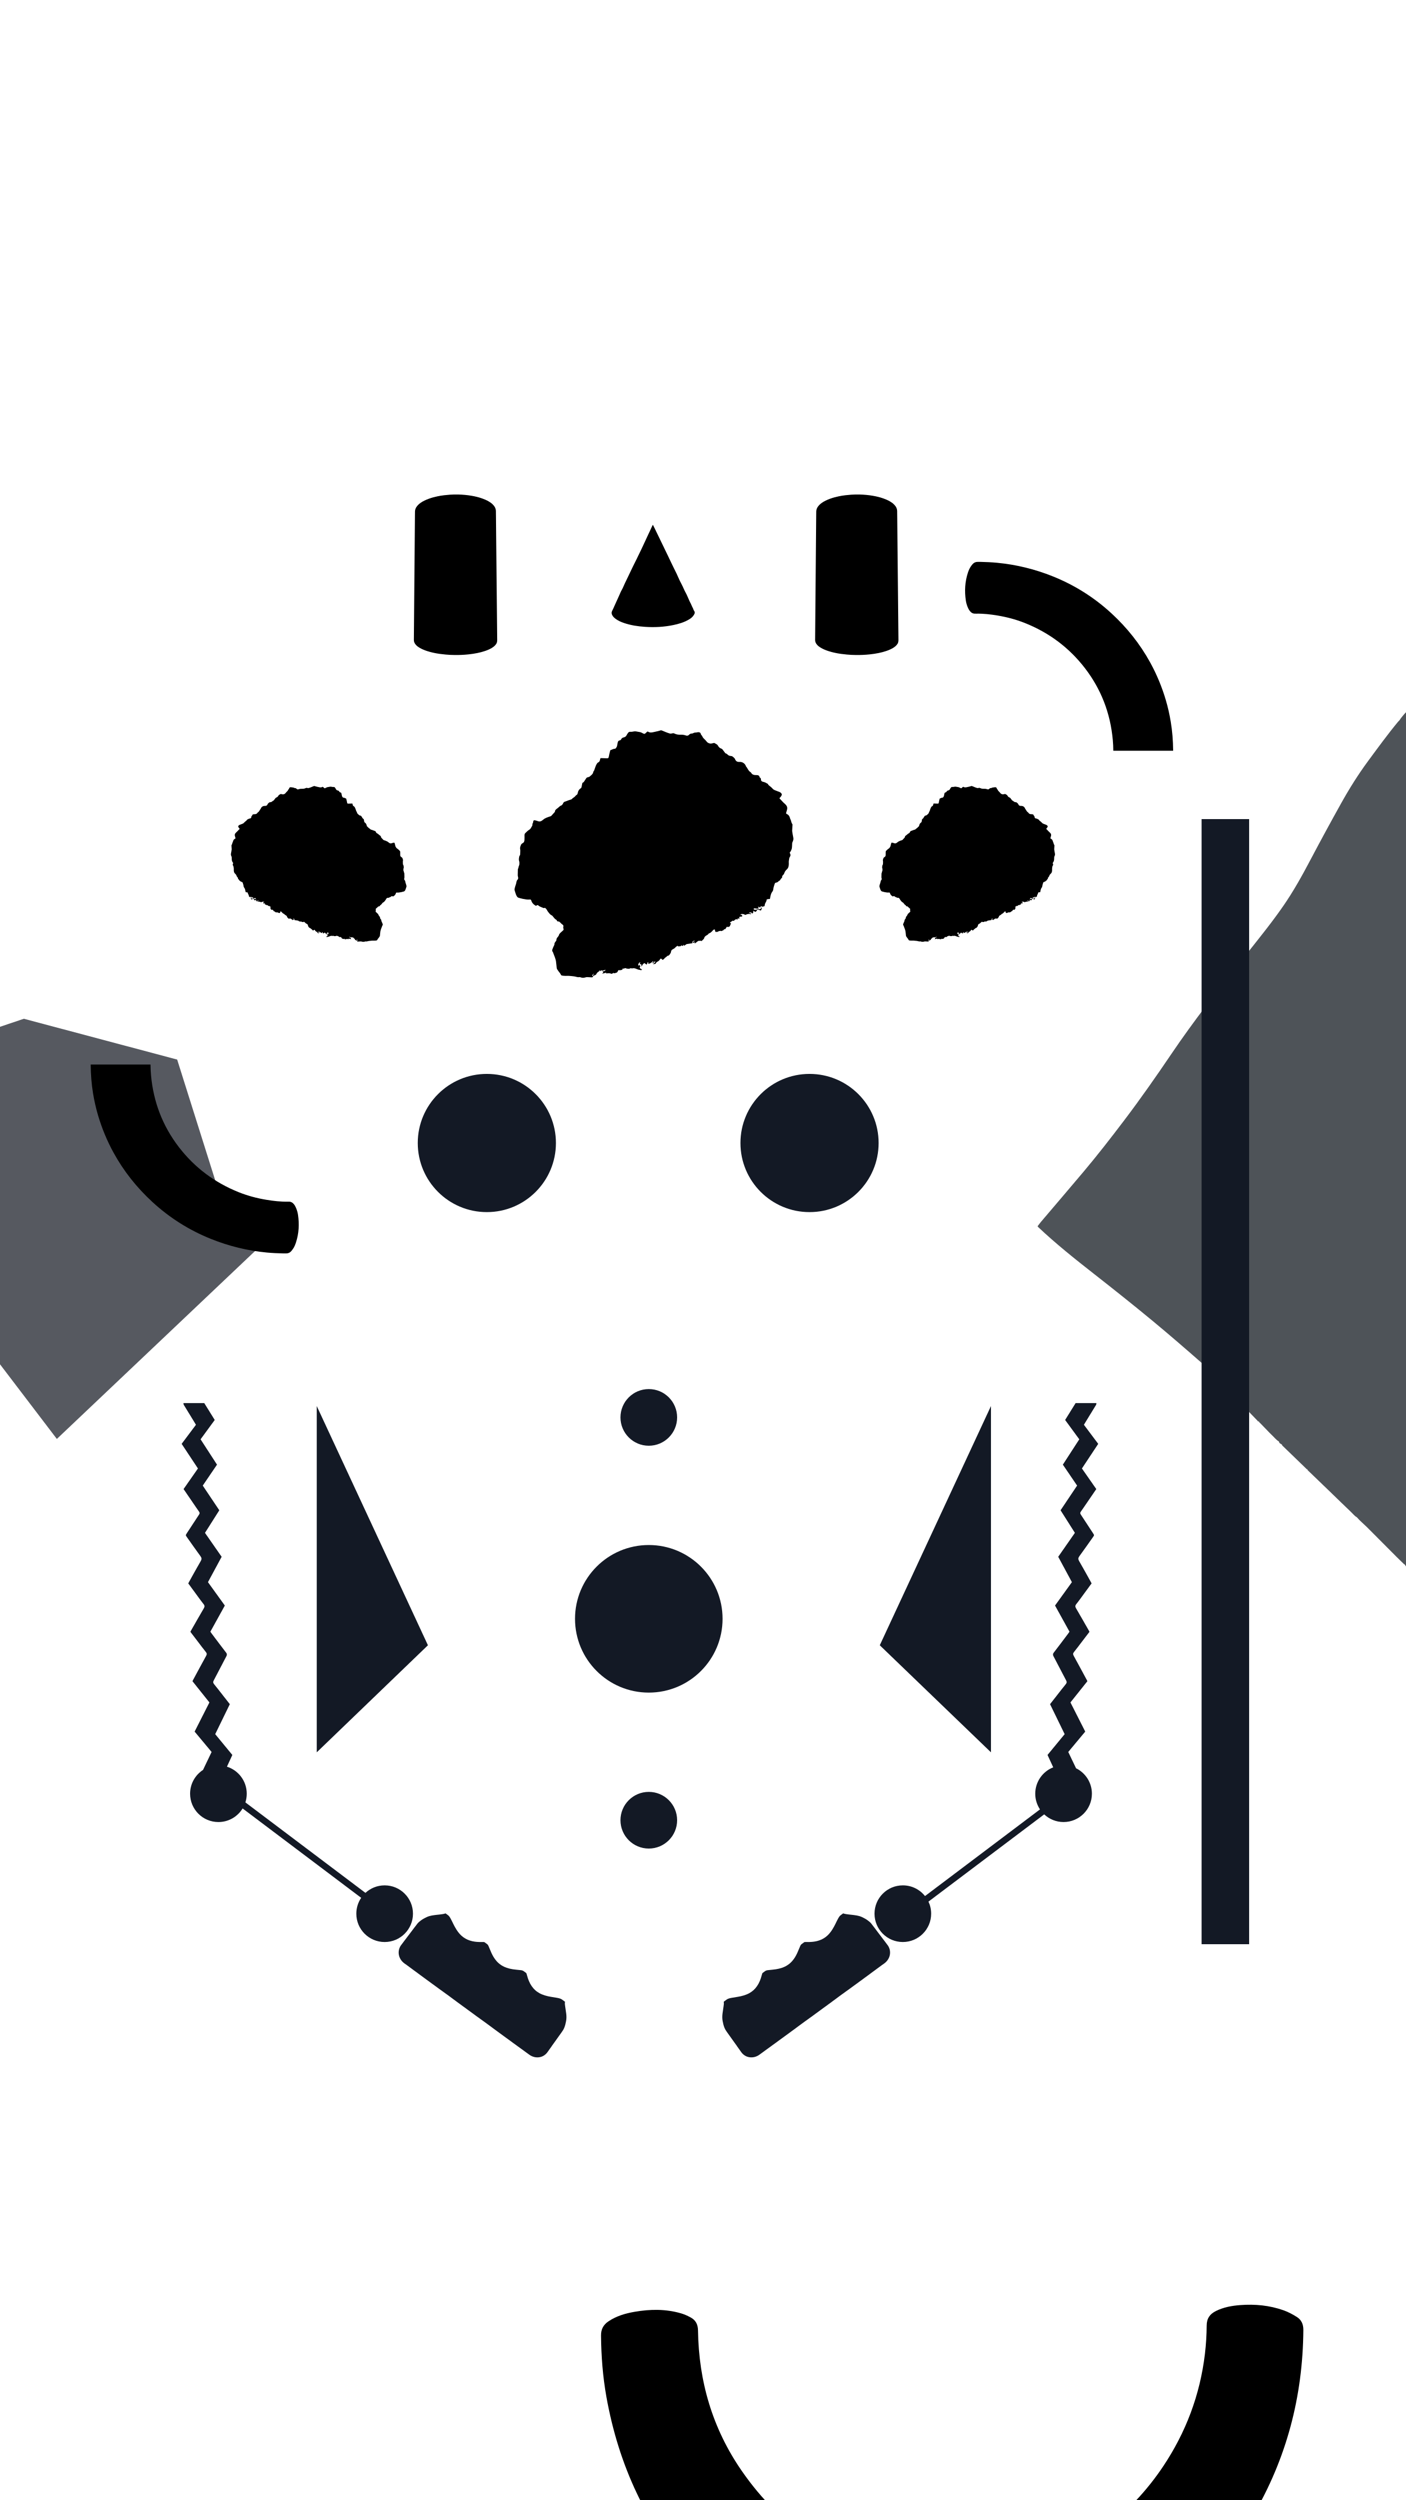 <?xml version="1.0" encoding="utf-8"?>
<!-- Generator: Adobe Illustrator 23.0.3, SVG Export Plug-In . SVG Version: 6.00 Build 0)  -->
<!DOCTYPE svg PUBLIC "-//W3C//DTD SVG 1.1//EN" "http://www.w3.org/Graphics/SVG/1.1/DTD/svg11.dtd">
<svg version="1.1" id="Warstwa_1" xmlns:x="http://ns.adobe.com/Extensibility/1.0/" xmlns:i="http://ns.adobe.com/AdobeIllustrator/10.0/" xmlns:graph="http://ns.adobe.com/Graphs/1.0/"
	 xmlns="http://www.w3.org/2000/svg" xmlns:xlink="http://www.w3.org/1999/xlink" x="0px" y="0px" viewBox="0 0 1080 1920"
	 style="enable-background:new 0 0 1080 1920;" xml:space="preserve">
<g>
	<g>
		<path style="fill:#4E5358;" d="M1074.921,553.205c-0.327,0.33-0.681,0.636-0.977,0.992
			c-8.035,9.694-15.426,19.883-22.903,30.001
			c-7.744,10.479-14.647,21.507-20.992,32.899
			c-7.966,14.304-15.795,28.68-23.43,43.163
			c-6.415,12.17-13.079,24.183-20.932,35.52
			c-8.755,12.639-18.418,24.565-27.956,36.599
			c-10.587,13.358-21.274,26.636-31.541,40.249
			c-8.984,11.913-17.778,23.961-26.135,36.317
			c-11.902,17.595-24.068,34.995-36.914,51.917
			c-9.957,13.117-20.054,26.125-30.656,38.727
			c-10.842,12.888-21.812,25.668-32.712,38.507
			c-0.998,1.176-1.897,2.436-2.798,3.6c0.293,0.361,0.395,0.518,0.527,0.643
			c13.58,12.815,28.174,24.438,42.85,35.931
			c15.195,11.899,30.302,23.898,45.168,36.204
			c13.071,10.819,25.887,21.935,38.644,33.119
			c6.019,5.277,12.228,10.34,17.965,15.935c0.229,0.399,0.405,0.843,0.694,1.191
			c4.04,4.86,8.094,9.708,12.146,14.558c3.416,4.066,7.198,7.791,10.871,11.617
			c0.267,0.279,0.531,1.173,1.18,0.331c0,0,0.006-0.004,0.006-0.004
			c-0.236,0.536,0.083,0.84,0.468,1.116c1.783,1.837,3.567,3.674,5.35,5.51
			c1.347,1.382,2.633,2.831,4.057,4.129c1.827,1.666,3.286,3.742,5.492,4.989
			c0.068,1.115,0.941,1.537,1.74,2.023c0.181,0.102,0.363,0.204,0.544,0.306
			c0.093,0.252,0.114,0.578,0.288,0.746c6.043,5.857,12.1,11.699,18.156,17.543
			c0.354,0.319,0.581,0.843,1.196,0.739c0,0,0.013,0.025,0.013,0.024
			c-0.188,0.446,0.134,0.643,0.403,0.901c5.631,5.413,11.255,10.834,16.881,16.253
			c5.414,5.24,10.802,10.509,16.261,15.701c1.402,1.334,2.577,2.938,4.318,3.9
			c2.542,2.962,5.597,5.398,8.34,8.156c7.533,7.576,15.073,15.145,22.619,22.708
			c1.637,1.64,3.301,3.254,4.979,4.851c0.271,0.258,0.588,0.679,0.966,0.482
			c-0.111,0.262,0.143,0.512,0.371,0.763c0.14,0.312,0.327,0.582,0.532,0.837
			V546.918C1078.168,548.896,1076.389,550.923,1074.921,553.205z"/>
	</g>
</g>
<g>
	<g>
		<polygon style="fill:#565960;" points="165.307,906.358 136.086,813.667 18.333,782.333 0,788.505 
			0,1047.667 43.667,1105 209.667,947.667 		"/>
	</g>
</g>
<g>
	<g>
		<circle style="fill:#131925;" cx="373.961" cy="877.744" r="53.065"/>
	</g>
</g>
<g>
	<g>
		<circle style="fill:#131925;" cx="621.834" cy="877.744" r="53.065"/>
	</g>
</g>
<g>
	<g>
		<path d="M608.482,638.115c-0.011-0.071-0.001-0.147,0.004-0.22
			c0.082-1.353,0.171-2.705,0.241-4.058c0.017-0.323,0.094-0.75-0.072-0.957
			c-0.843-1.046-0.853-2.398-1.396-3.547c-0.172-0.364-0.37-0.728-0.461-1.115
			c-0.339-1.439-1.073-2.546-2.475-3.141c-0.438-0.187-0.579-0.492-0.424-0.975
			c0.244-0.761,0.421-1.543,0.65-2.309c0.36-1.203,0.149-2.363-0.561-3.319
			c-0.619-0.834-1.504-1.466-2.24-2.219c-1.019-1.043-2.006-2.115-3.05-3.219
			c0.377-0.454,0.737-0.865,1.073-1.296c1.072-1.374,1.012-2.207-0.394-3.229
			c-0.572-0.416-1.331-0.57-2.001-0.855c-1.364-0.581-2.886-0.838-3.932-2.058
			c-0.496-0.579-1.074-1.098-1.67-1.576c-0.731-0.588-1.584-1.04-1.938-1.992
			c-0.022-0.06-0.099-0.107-0.161-0.144c-1.099-0.655-2.208-1.291-3.497-1.497
			c-1.072-0.171-1.676-0.819-1.686-1.932c-0.004-0.523-0.116-0.919-0.593-1.197
			c-0.317-0.185-0.573-0.417-0.525-0.881c0.019-0.188-0.193-0.441-0.362-0.598
			c-0.614-0.574-1.388-0.577-2.169-0.57c-1.592,0.014-3.058-0.258-3.91-1.839
			c-0.083-0.155-0.231-0.301-0.384-0.389c-1.729-0.987-2.216-2.958-3.446-4.338
			c-0.093-0.105-0.138-0.259-0.188-0.396c-0.705-1.958-2.699-3.285-4.747-3.156
			c-1.917,0.12-2.92-0.5-3.622-2.241c-0.027-0.068-0.025-0.156-0.069-0.208
			c-0.278-0.326-0.546-0.665-0.854-0.96c-0.281-0.27-0.601-0.503-0.922-0.726
			c-0.198-0.137-0.419-0.281-0.649-0.326c-0.604-0.119-1.247-0.099-1.822-0.292
			c-1.095-0.368-1.715-1.525-2.886-1.827c-0.207-0.054-0.349-0.36-0.521-0.551
			c-0.024-0.027-0.044-0.059-0.066-0.088c-0.594-0.789-1.168-1.595-1.794-2.358
			c-0.218-0.266-0.538-0.513-0.861-0.618c-1.189-0.387-1.994-1.172-2.601-2.232
			c-0.214-0.374-0.49-0.764-0.837-0.997c-0.719-0.481-1.506-0.862-2.069-1.175
			c-1.158,0.205-2.189,0.641-3.117,0.479c-0.88-0.154-1.875-0.492-2.534-1.34
			c-0.625-0.804-1.324-1.564-2.075-2.252c-0.663-0.607-1.154-1.284-1.485-2.109
			c-0.101-0.251-0.349-0.441-0.511-0.672c-0.184-0.262-0.431-0.519-0.501-0.813
			c-0.137-0.574-0.406-1.113-0.9-1.317c-0.499-0.206-1.158-0.288-1.666-0.141
			c-0.647,0.187-1.245,0.224-1.909,0.233c-0.647,0.009-1.285,0.435-1.933,0.662
			c-0.17,0.06-0.362,0.091-0.542,0.082c-0.878-0.044-1.622,0.373-2.152,0.946
			c-0.797,0.86-1.653,0.842-2.592,0.493c-1.26-0.468-2.559-0.598-3.884-0.548
			c-1.671,0.063-3.295-0.145-4.787-0.922c-0.587-0.305-1.085-0.261-1.68-0.107
			c-0.552,0.143-1.183,0.271-1.715,0.142c-1.059-0.258-2.082-0.673-3.103-1.068
			c-1.087-0.42-2.149-0.906-3.235-1.33c-0.246-0.096-0.578-0.147-0.813-0.061
			c-1.601,0.579-3.286,0.871-4.926,1.246c-1.496,0.343-3.17,0.797-4.694-0.2
			c-0.3-0.197-0.612-0.15-0.894,0.13c-0.461,0.457-0.932,0.911-1.441,1.31
			c-0.199,0.156-0.561,0.287-0.771,0.213c-0.581-0.205-1.118-0.531-1.679-0.795
			c-0.391-0.184-0.779-0.411-1.193-0.499c-1.104-0.234-2.217-0.43-3.334-0.588
			c-0.494-0.07-1.016-0.07-1.508,0.007c-0.9,0.142-1.769,0.396-2.714,0.29
			c-0.651-0.073-1.336,0.12-1.768,0.706c-0.413,0.559-0.865,1.117-1.138,1.745
			c-0.451,1.037-1.156,1.577-2.263,1.841c-0.808,0.192-1.635,0.528-2.007,1.497
			c-0.142,0.368-0.675,0.771-1.07,0.817c-0.952,0.111-1.332,0.691-1.533,1.473
			c-0.19,0.737-0.343,1.488-0.437,2.243c-0.103,0.83-0.47,1.519-0.959,2.162
			c-0.3,0.394-0.665,0.622-1.21,0.595c-0.347-0.017-0.716,0.116-1.052,0.243
			c-0.66,0.251-1.304,0.545-2.096,0.881c-0.174,0.666-0.406,1.472-0.594,2.29
			c-0.221,0.961-0.39,1.934-0.607,2.896c-0.183,0.811-0.485,1.005-1.3,0.973
			c-1.62-0.063-3.24-0.109-4.995-0.166c-0.165,0.541-0.375,1.08-0.488,1.638
			c-0.157,0.778-0.532,1.337-1.267,1.675c-0.285,0.132-0.568,0.346-0.757,0.595
			c-0.994,1.304-1.456,2.875-1.971,4.385c-0.199,0.584-0.345,1.161-0.704,1.671
			c-0.147,0.21-0.36,0.429-0.384,0.661c-0.125,1.207-0.951,1.971-1.764,2.678
			c-0.653,0.568-1.247,1.281-2.262,1.368c-0.704,0.06-1.297,0.479-1.628,1.176
			c-0.125,0.263-0.293,0.513-0.479,0.738c-0.635,0.772-0.88,1.871-1.957,2.286
			c-0.187,0.072-0.339,0.394-0.391,0.627c-0.191,0.854-0.359,1.716-0.485,2.582
			c-0.081,0.562-0.377,0.925-0.826,1.226c-1.039,0.696-1.681,1.67-1.997,2.876
			c-0.236,0.903-0.297,1.917-1.393,2.317c-0.117,0.043-0.177,0.227-0.279,0.331
			c-0.381,0.39-0.73,0.827-1.163,1.149c-0.612,0.455-1.296,0.782-1.787,1.425
			c-0.233,0.306-0.751,0.413-1.157,0.564c-0.374,0.139-0.782,0.187-1.156,0.324
			c-1.03,0.377-2.032,0.848-3.082,1.151c-0.683,0.197-1.045,0.559-1.305,1.186
			c-0.375,0.905-0.973,1.631-1.945,1.979c-0.235,0.084-0.462,0.227-0.655,0.387
			c-0.758,0.632-1.45,1.36-2.265,1.906c-0.842,0.564-1.453,1.189-1.509,2.246
			c-0.007,0.131-0.102,0.278-0.195,0.382c-0.878,0.973-1.762,1.942-2.655,2.902
			c-0.093,0.1-0.249,0.155-0.385,0.202c-0.518,0.177-1.049,0.32-1.56,0.516
			c-0.953,0.367-1.945,0.674-2.828,1.172c-0.88,0.497-1.623,1.233-2.469,1.799
			c-0.937,0.628-1.941,0.741-3.026,0.291c-0.704-0.292-1.456-0.505-2.208-0.634
			c-0.906-0.155-1.081,0.014-1.302,0.901c-0.097,0.389-0.087,0.841-0.29,1.158
			c-0.319,0.498-0.423,0.999-0.403,1.563c0.006,0.179,0.015,0.403-0.079,0.535
			c-0.723,1.024-1.044,2.347-2.228,3.032c-1.122,0.649-1.988,1.596-2.929,2.464
			c-0.566,0.522-0.817,1.066-0.793,1.826c0.036,1.171,0.026,2.346-0.024,3.517
			c-0.047,1.086-0.321,2.014-1.449,2.588c-1.293,0.658-1.584,2.07-1.894,3.321
			c-0.175,0.705,0.149,1.52,0.156,2.287c0.01,0.979-0.081,1.959-0.112,2.938
			c-0.022,0.687-0.623,1.151-0.724,1.753c-0.195,1.169-0.496,2.364-0.022,3.558
			c0.119,0.299,0.183,0.655,0.15,0.972c-0.078,0.743,0.148,1.493-0.24,2.237
			c-0.475,0.91-0.434,2.012-0.945,2.93c-0.045,0.081,0.016,0.216,0.013,0.325
			c-0.031,1.316-0.085,2.632-0.086,3.948c-0,0.542,0.012,1.12,0.195,1.617
			c0.372,1.01,0.054,1.755-0.632,2.477c-0.229,0.24-0.36,0.606-0.45,0.938
			c-0.17,0.63-0.242,1.288-0.421,1.915c-0.239,0.837-0.594,1.643-0.802,2.486
			c-0.222,0.903-0.596,1.793-0.209,2.779c0.401,1.02,0.588,2.129,1.041,3.12
			c0.462,1.009,0.914,2.108,2.233,2.387c1.001,0.212,1.972,0.586,2.979,0.755
			c1.765,0.296,3.526,0.713,5.343,0.48c0.537-0.069,0.884,0.151,1.074,0.705
			c0.212,0.617,0.448,1.253,0.814,1.783c0.731,1.059,1.755,1.809,2.869,2.417
			c0.767-0.678,1.27-0.821,1.85-0.27c0.89,0.848,2.056,1.092,3.093,1.602
			c0.579,0.284,1.28,0.546,1.937,0.106c0.424,0.422,0.866,0.762,1.178,1.195
			c0.47,0.653,0.767,1.442,1.285,2.045c0.81,0.943,1.457,2.043,2.717,2.586
			c0.572,0.247,0.941,0.96,1.405,1.46c0.517,0.557,0.956,1.254,1.586,1.615
			c0.399,0.229,0.73,0.39,0.891,0.817c0.221,0.585,0.625,0.858,1.263,0.841
			c0.551-0.014,0.941,0.304,1.315,0.694c0.546,0.571,1.09,1.18,1.746,1.6
			c0.717,0.459,0.896,0.967,0.702,1.75c-0.092,0.371-0.115,0.822,0.011,1.171
			c0.275,0.758,0.313,1.137-0.181,1.612c-0.712,0.685-1.498,1.294-2.188,1.998
			c-0.395,0.403-0.813,0.895-0.942,1.416c-0.123,0.497-0.353,0.844-0.635,1.228
			c-0.612,0.831-1.491,1.537-1.349,2.755c0.022,0.185-0.133,0.412-0.251,0.589
			c-0.326,0.487-0.711,0.938-1.005,1.443c-0.171,0.294-0.312,0.672-0.288,0.999
			c0.039,0.516-0.143,0.886-0.38,1.323c-0.431,0.796-0.713,1.672-1.073,2.508
			c-0.366,0.851-0.428,1.648,0.255,2.397c0.16,0.176,0.193,0.468,0.284,0.706
			c0.418,1.089,0.867,2.168,1.244,3.271c0.33,0.967,0.686,1.945,0.841,2.947
			c0.264,1.697,0.365,3.417,0.566,5.125c0.046,0.388,0.14,0.815,0.351,1.132
			c0.687,1.033,1.375,2.079,2.186,3.011c0.538,0.618,0.614,1.685,1.585,1.862
			c0.861,0.157,1.749,0.189,2.628,0.218c0.877,0.029,1.76-0.07,2.633-0.012
			c1.39,0.091,2.779,0.229,4.16,0.414c1.348,0.181,2.619,0.901,4.05,0.532
			c0.216-0.056,0.499,0.095,0.738,0.186c1.408,0.537,2.798,0.385,4.192-0.064
			c0.264-0.085,0.559-0.123,0.837-0.111c1.154,0.05,2.307,0.135,3.461,0.19
			c0.51,0.024,0.934-0.168,1.208-0.622c0.029-0.049,0.004-0.13,0.004-0.227
			c-0.122-0.059-0.253-0.119-0.381-0.185c-0.155-0.08-0.306-0.165-0.453-0.245
			c0.384-0.979,0.885-1.455,1.68-1.4c-0.379,0.283-0.657,0.434-0.853,0.657
			c-0.137,0.156-0.279,0.461-0.214,0.61c0.12,0.277,0.401,0.415,0.729,0.197
			c0.243-0.161,0.484-0.385,0.753-0.434c0.799-0.146,1.19-0.645,1.372-1.377
			l0.023-0.04c0.456-0.123,0.567-0.465,0.577-0.871
			c0.14,0.047,0.328,0.129,0.354,0.094c0.428-0.592,1.259-0.837,1.428-1.65
			c0.007-0.032,0.105-0.045,0.204-0.083v0.889
			c0.492-0.302,0.914-0.56,1.345-0.825c0.114,0.236,0.183,0.381,0.238,0.493
			c0.97-0.28,1.9-0.549,2.83-0.817c-0.301,0.429-0.607,0.831-1.011,1.005
			c-0.431,0.185-0.955,0.155-1.465,0.223c0.21,0.295,0.37,0.52,0.65,0.913
			c-0.331,0.313-0.639,0.604-0.999,0.945c0.881-0.239,1.773-0.482,2.667-0.723
			c0.252-0.068,0.506-0.132,0.758-0.198c-0.151,0.165-0.307,0.335-0.538,0.586
			c0.275,0.023,0.444,0.062,0.609,0.048c1.239-0.107,2.467-0.271,3.672,0.285
			c0.242,0.111,0.681-0.115,0.989-0.269c0.203-0.101,0.331-0.35,0.543-0.59
			c0.086,0.152,0.132,0.228,0.173,0.306c0.046,0.086,0.088,0.175,0.136,0.273
			c0.308-0.092,0.58-0.234,0.856-0.245c1.198-0.044,2.052-0.604,2.398-1.712
			c0.158-0.506,0.447-0.61,0.899-0.528c0.904,0.162,2.055-0.102,2.99-0.71
			c-0.291-0.015-0.533-0.027-0.885-0.044c0.733-0.817,1.833-0.124,2.361-0.895
			c1.57,0.582,3.068,0.895,4.397,0.109c0.466,0.085,0.819,0.262,1.1,0.182
			c1.191-0.337,2.336-0.059,3.354,0.424c1.058,0.501,2.142,0.723,3.261,0.897
			c0.375,0.058,0.723-0.004,0.932-0.465c-0.939-0.628-2.51-0.979-1.231-2.557
			c-0.164-0.312-0.309-0.587-0.464-0.881c-0.38,0.159-0.73,0.306-1.108,0.465
			c0.022-0.504-0.052-0.941,0.081-1.302c0.156-0.422,0.491-0.778,0.764-1.184
			c0.29,0.125,0.543,0.233,0.819,0.352c-0.272,0.374-0.861,0.514-0.569,1.122
			c0.275-0.065,0.548-0.129,0.794-0.188c0.255,0.296,0.466,0.54,0.645,0.748
			c-0.176,0.38-0.334,0.72-0.491,1.061c0.661-0.314,1.138-0.726,1.239-1.422
			c0.009-0.004,0.019-0.007,0.028-0.011c-0.006-0.002-0.012-0.004-0.019-0.006
			c0.435-0.402,0.869-0.803,1.3-1.201c0.613,0.45,1.13,0.83,1.715,1.26
			c0.305-0.467,0.685-0.806,0.693-1.373c0.006-0.436,0.306-0.484,0.647-0.52
			v1.195c0.124,0.053,0.204,0.121,0.255,0.104
			c0.976-0.331,1.954-0.658,2.665-1.471c0.294-0.336,0.637-0.55,1.227-0.409
			c-0.431,0.399-0.783,0.724-1.304,1.206c0.847-0.094,1.429-0.103,1.765-0.786
			c0.123-0.25,0.387-0.573,0.837-0.278c-0.151,0.99-1.257,1.153-1.847,2.044
			c0.837-0.157,1.467-0.275,2.086-0.391c0.22-1.075,1.137-1.436,1.894-1.899
			c0.794-0.486,1.297-1.164,1.72-2.026c0.439,0.101,0.884,0.203,1.353,0.311
			c-0.069,0.274-0.111,0.444-0.152,0.609c0.853-0.016,1.409-0.362,1.872-1.021
			c0.242-0.345,0.591-0.667,0.965-0.855c0.831-0.417,1.264-1.509,2.392-1.409
			c0.023,0.002,0.051-0.049,0.075-0.076c0.799-0.909,1.6-1.819,1.731-3.099
			c0.074-0.721,0.473-1.168,1.09-1.526c0.706-0.411,1.482-0.707,2.038-1.38
			c0.385-0.467,0.906-0.83,1.401-1.193c0.18-0.132,0.469-0.192,0.69-0.159
			c0.102,0.015,0.158,0.332,0.199,0.428c0.684-0.057,1.322-0.11,1.963-0.163
			c0.096-0.215,0.213-0.476,0.33-0.74c0.446,0.477,0.99,0.537,1.581,0.374
			v-0.591c0.479-0.162,0.636,0.02,0.576,0.633
			c0.549-0.331,1.073-0.533,1.429-0.898c0.282-0.289,0.516-0.403,0.908-0.452
			c1.425-0.177,2.842-0.42,4.219-0.632c-0.075-0.298-0.276-0.628-0.188-0.832
			c0.39-0.897,0.903-1.128,2.072-0.995c-0.198,0.179-0.353,0.428-0.475,0.413
			c-0.657-0.083-0.93,0.436-1.366,0.714c0.615,0.759,1.107,0.16,1.702-0.16
			c-0.047,0.257-0.094,0.391-0.089,0.523c0.006,0.16,0.055,0.318,0.107,0.59
			c0.962-0.735,1.831-1.399,2.727-2.083c0.805,0.121,1.701-0.317,2.521,0.189
			c0.745-0.913,1.846-1.395,2.099-2.659c0.098-0.487,0.585-0.973,1.015-1.3
			c0.774-0.589,1.827-0.815,2.288-1.806c0.014-0.029,0.054-0.056,0.086-0.064
			c1.054-0.276,1.827-0.969,2.554-1.726c0.352-0.367,0.661-0.782,1.049-1.104
			c0.197-0.164,0.544-0.27,0.786-0.221c0.227,0.046,0.592,0.114,0.383,0.666
			c-0.114,0.301,0.389,0.835,0.656,1.346c0.326-0.106,0.623-0.257,0.932-0.289
			c0.299-0.03,0.611,0.063,0.936,0.104c-0.077-0.178-0.129-0.301-0.171-0.397
			c0.533-0.13,1.019-0.259,1.51-0.364c0.175-0.038,0.379-0.073,0.539-0.018
			c0.679,0.231,0.653,0.209,1.067-0.066c0.413-0.275,1.125-0.371,1.268-0.723
			c0.306-0.749,0.912-0.413,1.188-0.538c0.454-0.706,0.826-1.284,1.19-1.851
			c1.019,0.365,1.979,0.16,2.359-0.582c0.355-0.692,0.574-1.454,0.875-2.24
			c-0.341,0.036-0.549,0.058-0.84,0.089c0.162-1.25,1.577-1.143,1.883-1.959
			c0.347,0.088,0.616,0.244,0.83,0.188c0.299-0.078,0.66-0.249,0.814-0.494
			c0.512-0.811,1.255-0.773,2.037-0.683c0.175,0.02,0.347,0.085,0.519,0.081
			c0.074-0.002,0.146-0.125,0.207-0.182c-0.226-0.157-0.432-0.3-0.739-0.512
			c0.728-0.273,1.427,0.262,2.028-0.347c-0.24-0.173-0.428-0.309-0.644-0.465
			c0.543-0.937,1.5-0.515,2.275-0.728c0.578-0.373-0.188-0.827,0.055-1.265h-1.247
			c0.134-0.33,0.324-0.584,0.553-0.627c1.142-0.211,2.225-0.047,3.117,0.663
			c1.424-0.554,2.777-1.147,4.303-0.54c0.115-0.126,0.234-0.257,0.448-0.491
			c-0.359-0.104-0.624-0.182-0.888-0.258c-0.28-0.08-0.56-0.159-0.84-0.238
			l0.045-0.289c0.491-0.028,1.01-0.164,1.465-0.049
			c0.371,0.094,0.665,0.489,1.113,0.846c0.26-0.488,0.514-0.963,0.771-1.445
			c-0.151-0.071-0.301-0.142-0.533-0.251c0.432-0.427,0.816-0.393,1.158-0.147
			c0.219,0.158,0.354,0.432,0.527,0.653c0.335-0.215,0.653-0.462,1.008-0.636
			c0.47-0.23,0.391-0.608,0.274-1.006c0.971-0.291,1.825-0.231,2.625,0.317
			c0.343,0.235,0.701,0.127,0.854-0.274c0.194-0.509,0.374-1.024,0.526-1.547
			c0.036-0.123-0.063-0.285-0.104-0.446c-0.155,0.07-0.255,0.082-0.275,0.129
			c-0.53,1.197-0.767,1.318-2.047,1.219c-0.523-0.04-1.025-0.003-1.559,0.244
			c-0.829,0.382-1.738,0.439-2.552-0.357c0.38-0.24,0.69-0.437,1-0.632
			c-0.008,0.009-0.018,0.021-0.025,0.029c0.961,0.398,1.961,0.272,3.102,0.296
			c-0.137-0.25-0.265-0.378-0.265-0.507c-0.001-0.205,0.083-0.41,0.122-0.578
			c-0.269-0.131-0.482-0.235-0.695-0.34c0.727,0.043,1.501-0.024,1.801,0.814
			c0.126-0.109,0.205-0.144,0.223-0.199c0.368-1.106,0.386-1.112,1.39-0.719
			c0.157,0.062,0.355,0.097,0.515,0.061c0.452-0.103,0.894-0.25,1.39-0.395
			c0.043-0.294,0.064-0.583,0.131-0.861c0.101-0.425,0.186-0.863,0.364-1.257
			c0.297-0.659,0.688-1.275,0.984-1.934c0.107-0.239,0.052-0.551,0.082-0.973
			c0.668-0.496,1.623-0.453,2.567-0.504c0.052-0.261,0.094-0.474,0.136-0.686
			c0.336-1.718,0.576-3.451,1.71-4.915c0.403-0.52,0.693-1.242,0.748-1.896
			c0.125-1.487,0.698-2.831,1.117-4.224c0.138-0.459,0.463-0.731,1.021-0.841
			c0.725-0.143,1.473-0.381,1.941-1.065c0.1-0.146,0.276-0.391,0.365-0.37
			c0.558,0.133,0.647-0.331,0.861-0.623c0.358-0.49,0.562-1.078,1.142-1.424
			c0.223-0.134,0.385-0.582,0.363-0.87c-0.05-0.642,0.274-1.063,0.686-1.428
			c0.456-0.405,0.769-0.885,0.939-1.451c0.351-1.164,1.053-2.1,1.933-2.885
			c1.306-1.163,1.527-2.682,1.563-4.283c0.018-0.806-0.104-1.632,0.037-2.414
			c0.19-1.058,0.171-2.177,0.857-3.132c0.496-0.691,0.49-1.511,0.126-2.295
			c-0.104-0.225-0.253-0.428-0.385-0.647c1.004-1.356,1.755-2.76,1.805-4.448
			c0.029-0.988,0.06-1.977,0.143-2.962c0.029-0.346,0.185-0.691,0.332-1.014
			c0.476-1.049,0.781-2.078,0.51-3.282
			C608.964,641.525,608.758,639.812,608.482,638.115z M311.494,677.838
			c-0.113-0.395-0.158-0.809-0.265-1.206c-0.056-0.209-0.139-0.439-0.283-0.59
			c-0.432-0.454-0.632-0.923-0.398-1.559c0.115-0.313,0.123-0.677,0.122-1.018
			c-0.001-0.828-0.035-1.657-0.054-2.485c-0.002-0.069,0.037-0.154,0.008-0.205
			c-0.322-0.578-0.296-1.272-0.595-1.845c-0.244-0.468-0.102-0.941-0.151-1.408
			c-0.021-0.2,0.02-0.424,0.094-0.612c0.299-0.751,0.109-1.504-0.014-2.24
			c-0.063-0.379-0.442-0.671-0.456-1.104c-0.02-0.617-0.077-1.234-0.07-1.85
			c0.005-0.483,0.208-0.996,0.098-1.44c-0.195-0.788-0.378-1.676-1.193-2.091
			c-0.71-0.362-0.883-0.946-0.912-1.629c-0.031-0.737-0.038-1.477-0.015-2.214
			c0.015-0.479-0.143-0.821-0.5-1.15c-0.592-0.546-1.137-1.142-1.844-1.551
			c-0.745-0.431-0.947-1.264-1.402-1.909c-0.059-0.083-0.053-0.224-0.049-0.337
			c0.012-0.355-0.053-0.671-0.254-0.984c-0.128-0.2-0.122-0.484-0.183-0.729
			c-0.139-0.559-0.249-0.665-0.82-0.567c-0.473,0.081-0.947,0.215-1.39,0.399
			c-0.683,0.283-1.315,0.212-1.905-0.183c-0.533-0.357-1-0.82-1.554-1.133
			c-0.555-0.313-1.18-0.507-1.78-0.738c-0.321-0.124-0.656-0.214-0.982-0.325
			c-0.086-0.029-0.184-0.064-0.243-0.127c-0.562-0.605-1.118-1.214-1.671-1.827
			c-0.059-0.065-0.119-0.158-0.123-0.24c-0.035-0.665-0.42-1.059-0.95-1.414
			c-0.513-0.344-0.948-0.802-1.426-1.2c-0.121-0.101-0.264-0.191-0.412-0.244
			c-0.612-0.219-0.989-0.676-1.225-1.246c-0.164-0.395-0.392-0.623-0.822-0.747
			c-0.661-0.191-1.292-0.487-1.941-0.724c-0.236-0.087-0.492-0.117-0.728-0.204
			c-0.256-0.095-0.582-0.162-0.729-0.355c-0.309-0.405-0.74-0.611-1.125-0.897
			c-0.273-0.203-0.492-0.478-0.732-0.723c-0.064-0.065-0.102-0.181-0.176-0.208
			c-0.69-0.251-0.728-0.89-0.877-1.458c-0.199-0.76-0.603-1.373-1.257-1.811
			c-0.282-0.189-0.469-0.418-0.52-0.772c-0.079-0.545-0.185-1.088-0.305-1.625
			c-0.033-0.146-0.128-0.349-0.246-0.395c-0.678-0.262-0.832-0.953-1.232-1.439
			c-0.117-0.142-0.223-0.299-0.302-0.465c-0.209-0.438-0.582-0.702-1.025-0.74
			c-0.639-0.055-1.013-0.504-1.424-0.861c-0.512-0.445-1.032-0.926-1.111-1.686
			c-0.015-0.146-0.149-0.284-0.242-0.416c-0.226-0.321-0.318-0.684-0.443-1.052
			c-0.325-0.951-0.616-1.94-1.241-2.761c-0.119-0.156-0.297-0.292-0.477-0.375
			c-0.463-0.213-0.699-0.565-0.798-1.055c-0.071-0.352-0.204-0.691-0.307-1.031
			c-1.105,0.036-2.125,0.065-3.145,0.104c-0.513,0.02-0.703-0.102-0.819-0.613
			c-0.137-0.606-0.243-1.218-0.382-1.823c-0.118-0.514-0.264-1.022-0.374-1.442
			c-0.499-0.212-0.904-0.397-1.319-0.555c-0.211-0.081-0.444-0.164-0.662-0.153
			c-0.343,0.017-0.573-0.126-0.762-0.375c-0.308-0.405-0.539-0.839-0.604-1.361
			c-0.059-0.475-0.155-0.948-0.275-1.412c-0.127-0.493-0.366-0.858-0.965-0.927
			c-0.248-0.029-0.584-0.283-0.673-0.514c-0.235-0.61-0.755-0.821-1.264-0.942
			c-0.697-0.166-1.141-0.506-1.425-1.159c-0.172-0.396-0.457-0.747-0.716-1.099
			c-0.272-0.369-0.704-0.49-1.113-0.444c-0.595,0.067-1.142-0.093-1.708-0.182
			c-0.31-0.049-0.639-0.048-0.95-0.005c-0.703,0.099-1.404,0.222-2.099,0.37
			c-0.261,0.056-0.505,0.199-0.751,0.314c-0.353,0.166-0.691,0.372-1.057,0.5
			c-0.133,0.047-0.36-0.036-0.486-0.134c-0.321-0.251-0.617-0.537-0.908-0.825
			c-0.178-0.177-0.374-0.206-0.563-0.082c-0.959,0.628-2.013,0.342-2.955,0.126
			c-1.032-0.236-2.094-0.42-3.101-0.785c-0.148-0.054-0.357-0.022-0.512,0.039
			c-0.684,0.267-1.352,0.573-2.037,0.837c-0.643,0.248-1.287,0.51-1.954,0.672
			c-0.335,0.082-0.732,0.001-1.08-0.089c-0.375-0.097-0.688-0.125-1.058,0.067
			c-0.939,0.489-1.962,0.62-3.014,0.58c-0.834-0.031-1.651,0.05-2.445,0.345
			c-0.591,0.22-1.13,0.231-1.632-0.311c-0.334-0.361-0.802-0.623-1.355-0.595
			c-0.113,0.005-0.234-0.014-0.341-0.052c-0.408-0.143-0.81-0.412-1.217-0.417
			c-0.418-0.006-0.795-0.029-1.202-0.147c-0.319-0.092-0.735-0.041-1.049,0.089
			c-0.311,0.129-0.48,0.468-0.567,0.829c-0.044,0.186-0.2,0.347-0.316,0.512
			c-0.102,0.145-0.258,0.265-0.322,0.423c-0.208,0.52-0.518,0.946-0.935,1.328
			c-0.473,0.433-0.913,0.911-1.306,1.418c-0.415,0.534-1.041,0.747-1.595,0.844
			c-0.584,0.102-1.233-0.173-1.962-0.302c-0.354,0.197-0.85,0.437-1.303,0.74
			c-0.219,0.146-0.393,0.392-0.527,0.628c-0.382,0.667-0.889,1.162-1.637,1.405
			c-0.203,0.066-0.405,0.221-0.542,0.389c-0.394,0.48-0.756,0.988-1.13,1.484
			c-0.014,0.019-0.026,0.039-0.042,0.056c-0.108,0.12-0.198,0.313-0.328,0.347
			c-0.737,0.19-1.127,0.919-1.817,1.15c-0.362,0.121-0.767,0.109-1.147,0.184
			c-0.145,0.029-0.284,0.119-0.408,0.206c-0.202,0.141-0.403,0.288-0.581,0.457
			c-0.194,0.186-0.363,0.399-0.538,0.605c-0.028,0.032-0.026,0.088-0.043,0.131
			c-0.442,1.096-1.073,1.487-2.28,1.411c-1.29-0.081-2.545,0.754-2.989,1.987
			c-0.031,0.087-0.06,0.183-0.118,0.249c-0.774,0.869-1.081,2.11-2.169,2.731
			c-0.096,0.055-0.189,0.147-0.242,0.245c-0.537,0.995-1.46,1.167-2.462,1.158
			c-0.492-0.004-0.979-0.003-1.366,0.359c-0.106,0.099-0.24,0.259-0.228,0.377
			c0.03,0.292-0.131,0.439-0.331,0.555c-0.3,0.175-0.37,0.425-0.373,0.754
			c-0.006,0.7-0.387,1.109-1.061,1.216c-0.812,0.129-1.51,0.53-2.202,0.942
			c-0.039,0.023-0.087,0.053-0.101,0.091c-0.223,0.599-0.76,0.884-1.22,1.254
			c-0.375,0.301-0.739,0.628-1.051,0.992c-0.659,0.768-1.617,0.93-2.476,1.296
			c-0.421,0.179-0.9,0.277-1.26,0.538c-0.885,0.643-0.923,1.168-0.248,2.033
			c0.211,0.271,0.438,0.53,0.676,0.816c-0.657,0.695-1.279,1.37-1.92,2.027
			c-0.463,0.474-1.02,0.872-1.41,1.397c-0.447,0.602-0.58,1.332-0.353,2.09
			c0.144,0.482,0.256,0.975,0.409,1.454c0.097,0.304,0.009,0.497-0.267,0.614
			c-0.883,0.375-1.344,1.071-1.558,1.978c-0.057,0.243-0.182,0.473-0.29,0.702
			c-0.342,0.723-0.348,1.574-0.879,2.233c-0.104,0.13-0.056,0.399-0.045,0.602
			c0.044,0.852,0.1,1.703,0.152,2.555c0.003,0.046,0.01,0.094,0.002,0.138
			c-0.174,1.068-0.304,2.147-0.541,3.201c-0.171,0.758,0.021,1.406,0.321,2.066
			c0.092,0.204,0.191,0.421,0.209,0.639c0.052,0.62,0.071,1.243,0.09,1.865
			c0.031,1.063,0.504,1.947,1.137,2.801c-0.083,0.137-0.176,0.266-0.242,0.407
			c-0.229,0.494-0.233,1.01,0.079,1.445c0.432,0.601,0.42,1.305,0.54,1.972
			c0.088,0.492,0.012,1.012,0.023,1.52c0.023,1.008,0.162,1.964,0.984,2.697
			c0.554,0.494,0.997,1.083,1.217,1.816c0.107,0.356,0.304,0.659,0.591,0.913
			c0.259,0.23,0.463,0.495,0.432,0.899c-0.014,0.181,0.088,0.464,0.228,0.547
			c0.365,0.218,0.493,0.589,0.719,0.897c0.135,0.184,0.191,0.476,0.542,0.392
			c0.056-0.013,0.167,0.141,0.23,0.233c0.295,0.431,0.766,0.58,1.222,0.671
			c0.351,0.069,0.556,0.24,0.643,0.53c0.263,0.877,0.625,1.724,0.703,2.66
			c0.034,0.412,0.217,0.866,0.471,1.193c0.714,0.922,0.865,2.013,1.077,3.095
			c0.026,0.134,0.053,0.267,0.085,0.432c0.594,0.032,1.196,0.005,1.616,0.318
			c0.018,0.266-0.016,0.462,0.051,0.613c0.186,0.415,0.432,0.803,0.62,1.218
			c0.112,0.248,0.165,0.524,0.229,0.792c0.042,0.175,0.055,0.357,0.082,0.542
			c0.312,0.091,0.591,0.183,0.875,0.248c0.101,0.023,0.225,0,0.324-0.038
			c0.632-0.248,0.643-0.244,0.875,0.452c0.012,0.034,0.061,0.056,0.141,0.125
			c0.189-0.528,0.676-0.485,1.134-0.513c-0.134,0.066-0.269,0.131-0.438,0.214
			c0.025,0.105,0.077,0.235,0.077,0.364c-0,0.081-0.081,0.162-0.167,0.319
			c0.718-0.015,1.348,0.064,1.953-0.187c-0.005-0.005-0.011-0.013-0.016-0.018
			c0.195,0.123,0.39,0.247,0.629,0.398c-0.512,0.501-1.085,0.465-1.607,0.225
			c-0.337-0.155-0.653-0.179-0.982-0.154c-0.806,0.062-0.956-0.014-1.289-0.768
			c-0.013-0.03-0.076-0.037-0.173-0.082c-0.026,0.101-0.088,0.203-0.066,0.281
			c0.096,0.329,0.209,0.654,0.331,0.974c0.096,0.253,0.322,0.321,0.538,0.173
			c0.503-0.345,1.041-0.382,1.653-0.199c-0.073,0.251-0.123,0.488,0.173,0.633
			c0.223,0.11,0.424,0.265,0.635,0.401c0.109-0.139,0.194-0.312,0.332-0.411
			c0.215-0.155,0.457-0.176,0.729,0.093c-0.146,0.069-0.24,0.113-0.335,0.158
			c0.162,0.304,0.322,0.603,0.486,0.91c0.282-0.225,0.468-0.474,0.701-0.533
			c0.286-0.073,0.613,0.013,0.922,0.031c0.009,0.061,0.019,0.121,0.028,0.182
			c-0.176,0.05-0.353,0.099-0.529,0.15c-0.167,0.048-0.333,0.097-0.559,0.162
			c0.135,0.148,0.209,0.23,0.282,0.309c0.961-0.382,1.812-0.009,2.709,0.34
			c0.561-0.447,1.243-0.55,1.962-0.417c0.144,0.027,0.264,0.187,0.348,0.395
			h-0.785c0.153,0.276-0.329,0.562,0.034,0.796
			c0.488,0.134,1.091-0.132,1.433,0.458c-0.136,0.098-0.255,0.184-0.405,0.293
			c0.378,0.383,0.819,0.047,1.277,0.218c-0.193,0.134-0.323,0.224-0.465,0.323
			c0.038,0.036,0.084,0.114,0.13,0.115c0.109,0.002,0.217-0.039,0.327-0.051
			c0.493-0.057,0.96-0.08,1.283,0.43c0.097,0.154,0.324,0.262,0.513,0.311
			c0.135,0.035,0.304-0.063,0.522-0.119c0.192,0.514,1.083,0.447,1.185,1.234
			c-0.183-0.019-0.314-0.033-0.529-0.056c0.189,0.495,0.327,0.974,0.551,1.41
			c0.239,0.467,0.843,0.596,1.485,0.366c0.229,0.357,0.464,0.721,0.749,1.166
			c0.174,0.078,0.555-0.133,0.748,0.339c0.091,0.222,0.539,0.282,0.799,0.455
			c0.261,0.174,0.244,0.187,0.672,0.042c0.101-0.034,0.229-0.012,0.34,0.011
			c0.309,0.066,0.615,0.147,0.95,0.229c-0.026,0.061-0.059,0.138-0.108,0.25
			c0.205-0.026,0.401-0.084,0.589-0.065c0.195,0.02,0.382,0.115,0.587,0.182
			c0.168-0.322,0.485-0.658,0.413-0.848c-0.132-0.347,0.098-0.391,0.241-0.419
			c0.153-0.031,0.371,0.036,0.495,0.139c0.244,0.203,0.439,0.464,0.66,0.695
			c0.458,0.477,0.944,0.913,1.608,1.087c0.021,0.005,0.046,0.022,0.054,0.04
			c0.29,0.624,0.953,0.766,1.441,1.137c0.271,0.206,0.578,0.512,0.639,0.819
			c0.159,0.796,0.853,1.1,1.321,1.674c0.516-0.319,1.081-0.043,1.588-0.119
			c0.564,0.431,1.111,0.849,1.717,1.312c0.033-0.171,0.064-0.271,0.068-0.371
			c0.003-0.083-0.027-0.167-0.056-0.329c0.375,0.201,0.684,0.578,1.072,0.101
			c-0.275-0.175-0.446-0.502-0.86-0.45c-0.077,0.01-0.175-0.147-0.299-0.26
			c0.736-0.084,1.059,0.062,1.305,0.626c0.056,0.128-0.071,0.336-0.118,0.524
			c0.867,0.133,1.759,0.286,2.656,0.398c0.247,0.031,0.394,0.103,0.572,0.284
			c0.225,0.23,0.554,0.357,0.9,0.566c-0.038-0.386,0.061-0.5,0.362-0.398
			v0.372c0.372,0.102,0.715,0.065,0.995-0.235
			c0.074,0.166,0.148,0.33,0.208,0.466c0.403,0.033,0.805,0.067,1.236,0.103
			c0.026-0.06,0.061-0.26,0.125-0.269c0.139-0.021,0.321,0.017,0.435,0.1
			c0.312,0.228,0.64,0.457,0.882,0.751c0.35,0.424,0.839,0.61,1.283,0.869
			c0.388,0.226,0.639,0.507,0.686,0.961c0.083,0.806,0.587,1.379,1.09,1.951
			c0.015,0.017,0.033,0.049,0.047,0.048c0.71-0.063,0.983,0.625,1.506,0.887
			c0.235,0.118,0.455,0.321,0.607,0.538c0.291,0.415,0.642,0.633,1.179,0.643
			c-0.026-0.104-0.053-0.211-0.096-0.383c0.295-0.068,0.575-0.132,0.852-0.196
			c0.266,0.543,0.583,0.969,1.083,1.276c0.477,0.292,1.054,0.519,1.193,1.196
			c0.39,0.073,0.786,0.147,1.313,0.246c-0.372-0.562-1.068-0.664-1.163-1.287
			c0.283-0.186,0.45,0.017,0.527,0.175c0.211,0.43,0.578,0.436,1.111,0.495
			c-0.328-0.303-0.55-0.508-0.821-0.759c0.372-0.089,0.587,0.046,0.773,0.258
			c0.448,0.511,1.064,0.718,1.678,0.926c0.032,0.011,0.082-0.032,0.161-0.065
			v-0.752c0.215,0.023,0.404,0.053,0.407,0.327
			c0.005,0.357,0.244,0.57,0.436,0.864c0.369-0.271,0.694-0.51,1.08-0.793
			c0.271,0.251,0.545,0.504,0.818,0.756c-0.004,0.001-0.008,0.002-0.012,0.004
			c0.006,0.002,0.012,0.004,0.018,0.007c0.063,0.438,0.364,0.698,0.78,0.895
			c-0.099-0.214-0.198-0.429-0.309-0.668c0.113-0.131,0.245-0.285,0.406-0.471
			c0.155,0.036,0.327,0.077,0.5,0.118c0.184-0.383-0.187-0.471-0.358-0.707
			c0.174-0.075,0.333-0.143,0.516-0.222c0.172,0.256,0.383,0.48,0.481,0.746
			c0.084,0.227,0.037,0.502,0.051,0.819c-0.238-0.1-0.458-0.192-0.698-0.292
			c-0.097,0.185-0.189,0.358-0.292,0.555c0.805,0.994-0.184,1.214-0.775,1.61
			c0.132,0.29,0.351,0.329,0.587,0.293c0.705-0.109,1.387-0.249,2.053-0.564
			c0.641-0.304,1.362-0.479,2.112-0.267c0.177,0.05,0.399-0.061,0.692-0.115
			c0.837,0.495,1.78,0.298,2.768-0.069c0.332,0.486,1.025,0.049,1.486,0.563
			c-0.222,0.011-0.374,0.019-0.557,0.028c0.589,0.383,1.313,0.55,1.882,0.447
			c0.285-0.051,0.467,0.014,0.566,0.333c0.218,0.698,0.756,1.05,1.51,1.078
			c0.174,0.006,0.345,0.096,0.539,0.154c0.031-0.062,0.057-0.117,0.086-0.172
			c0.026-0.049,0.055-0.097,0.109-0.193c0.134,0.151,0.215,0.308,0.342,0.371
			c0.193,0.097,0.47,0.239,0.622,0.169c0.759-0.35,1.532-0.247,2.312-0.18
			c0.104,0.009,0.211-0.015,0.384-0.03c-0.145-0.158-0.243-0.265-0.339-0.369
			c0.159,0.041,0.319,0.081,0.477,0.124c0.562,0.152,1.124,0.305,1.679,0.455
			c-0.226-0.214-0.421-0.398-0.629-0.595c0.176-0.247,0.277-0.389,0.409-0.575
			c-0.321-0.042-0.651-0.024-0.922-0.14c-0.254-0.109-0.447-0.363-0.636-0.633
			c0.585,0.169,1.171,0.338,1.782,0.514c0.034-0.071,0.078-0.162,0.15-0.311
			c0.271,0.166,0.537,0.329,0.847,0.519v-0.56
			c0.062,0.024,0.125,0.032,0.129,0.052c0.106,0.512,0.63,0.667,0.899,1.039
			c0.016,0.022,0.134-0.029,0.223-0.059c0.006,0.256,0.077,0.471,0.363,0.548
			l0.014,0.025c0.115,0.461,0.361,0.775,0.864,0.867
			c0.169,0.031,0.322,0.172,0.474,0.273c0.206,0.137,0.383,0.05,0.459-0.124
			c0.041-0.094-0.048-0.286-0.135-0.384c-0.123-0.14-0.298-0.235-0.537-0.413
			c0.5-0.034,0.816,0.265,1.058,0.881c-0.092,0.05-0.188,0.104-0.285,0.154
			c-0.08,0.042-0.163,0.079-0.24,0.117c0,0.061-0.016,0.112,0.002,0.143
			c0.172,0.285,0.439,0.407,0.76,0.391c0.727-0.035,1.452-0.089,2.179-0.12
			c0.175-0.007,0.361,0.016,0.527,0.07c0.878,0.283,1.753,0.379,2.639,0.041
			c0.15-0.057,0.328-0.152,0.465-0.117c0.901,0.232,1.702-0.221,2.55-0.335
			c0.869-0.116,1.744-0.203,2.619-0.261c0.55-0.036,1.106,0.026,1.658,0.008
			c0.553-0.018,1.112-0.038,1.654-0.137c0.611-0.112,0.659-0.783,0.998-1.172
			c0.511-0.587,0.944-1.245,1.376-1.896c0.133-0.2,0.192-0.468,0.221-0.713
			c0.127-1.075,0.191-2.158,0.357-3.227c0.098-0.631,0.322-1.247,0.53-1.855
			c0.237-0.695,0.52-1.374,0.783-2.06c0.058-0.15,0.078-0.334,0.179-0.445
			c0.43-0.472,0.391-0.973,0.16-1.509c-0.227-0.526-0.404-1.078-0.675-1.579
			c-0.149-0.275-0.263-0.508-0.239-0.833c0.015-0.206-0.073-0.444-0.181-0.629
			c-0.185-0.318-0.427-0.602-0.633-0.908c-0.075-0.111-0.172-0.254-0.158-0.371
			c0.09-0.767-0.464-1.211-0.849-1.735c-0.178-0.241-0.323-0.46-0.4-0.773
			c-0.081-0.328-0.344-0.637-0.593-0.891c-0.434-0.444-0.93-0.827-1.378-1.258
			c-0.311-0.299-0.287-0.538-0.114-1.015c0.08-0.22,0.065-0.504,0.007-0.737
			c-0.122-0.493-0.01-0.813,0.442-1.102c0.413-0.265,0.755-0.648,1.099-1.007
			c0.235-0.246,0.481-0.446,0.828-0.437c0.401,0.01,0.656-0.162,0.795-0.53
			c0.102-0.269,0.31-0.37,0.561-0.514c0.397-0.228,0.673-0.666,0.999-1.017
			c0.292-0.314,0.524-0.764,0.884-0.919c0.793-0.342,1.201-1.034,1.711-1.628
			c0.326-0.38,0.513-0.877,0.809-1.288c0.196-0.273,0.474-0.487,0.742-0.752
			c0.413,0.277,0.855,0.112,1.219-0.067c0.653-0.321,1.387-0.475,1.947-1.008
			c0.365-0.347,0.682-0.257,1.165,0.17c0.701-0.383,1.346-0.855,1.806-1.522
			c0.231-0.334,0.38-0.734,0.513-1.123c0.12-0.349,0.338-0.487,0.676-0.444
			c1.144,0.147,2.253-0.116,3.364-0.302c0.634-0.106,1.245-0.342,1.875-0.475
			c0.831-0.176,1.115-0.868,1.406-1.503c0.285-0.624,0.403-1.323,0.656-1.964
			c0.244-0.621,0.008-1.181-0.131-1.749
			C311.869,678.872,311.645,678.365,311.494,677.838z M810.321,655.462
			c-0.237-1.054-0.367-2.133-0.541-3.201c-0.007-0.045-0-0.092,0.002-0.138
			c0.051-0.852,0.108-1.703,0.152-2.555c0.011-0.203,0.059-0.473-0.046-0.602
			c-0.531-0.659-0.537-1.51-0.879-2.233c-0.108-0.229-0.233-0.458-0.29-0.702
			c-0.214-0.906-0.675-1.603-1.558-1.978c-0.276-0.117-0.365-0.31-0.267-0.614
			c0.154-0.479,0.265-0.971,0.409-1.454c0.227-0.758,0.094-1.488-0.353-2.09
			c-0.39-0.525-0.947-0.923-1.41-1.397c-0.641-0.656-1.263-1.331-1.92-2.027
			c0.237-0.286,0.464-0.545,0.676-0.816c0.675-0.865,0.637-1.39-0.248-2.033
			c-0.36-0.262-0.838-0.359-1.26-0.538c-0.859-0.365-1.817-0.528-2.476-1.296
			c-0.312-0.364-0.677-0.691-1.051-0.992c-0.46-0.37-0.997-0.655-1.22-1.254
			c-0.014-0.038-0.062-0.068-0.101-0.091c-0.692-0.412-1.39-0.813-2.202-0.942
			c-0.675-0.108-1.055-0.516-1.061-1.216c-0.003-0.329-0.073-0.579-0.373-0.754
			c-0.199-0.116-0.361-0.263-0.331-0.555c0.012-0.118-0.122-0.277-0.228-0.377
			c-0.387-0.362-0.874-0.363-1.366-0.359c-1.003,0.009-1.925-0.163-2.462-1.158
			c-0.053-0.097-0.145-0.189-0.242-0.245c-1.088-0.622-1.395-1.862-2.169-2.731
			c-0.059-0.066-0.087-0.163-0.118-0.249c-0.444-1.233-1.699-2.068-2.989-1.987
			c-1.207,0.076-1.839-0.315-2.281-1.411c-0.017-0.043-0.016-0.098-0.043-0.131
			c-0.175-0.206-0.344-0.419-0.538-0.605c-0.177-0.17-0.378-0.317-0.581-0.457
			c-0.125-0.086-0.264-0.177-0.408-0.206c-0.38-0.075-0.785-0.062-1.147-0.184
			c-0.69-0.232-1.08-0.96-1.817-1.15c-0.13-0.034-0.22-0.227-0.328-0.347
			c-0.015-0.017-0.028-0.037-0.042-0.056c-0.374-0.497-0.735-1.004-1.13-1.484
			c-0.137-0.167-0.339-0.323-0.542-0.389c-0.749-0.244-1.255-0.738-1.637-1.405
			c-0.135-0.235-0.308-0.481-0.527-0.628c-0.453-0.303-0.948-0.542-1.303-0.74
			c-0.729,0.129-1.378,0.404-1.962,0.302c-0.554-0.097-1.18-0.31-1.595-0.844
			c-0.393-0.506-0.834-0.985-1.306-1.418c-0.417-0.382-0.727-0.808-0.935-1.328
			c-0.063-0.158-0.22-0.277-0.322-0.423c-0.116-0.165-0.271-0.327-0.316-0.512
			c-0.086-0.361-0.256-0.701-0.567-0.829c-0.314-0.13-0.729-0.181-1.049-0.089
			c-0.408,0.118-0.784,0.141-1.202,0.147c-0.407,0.005-0.809,0.274-1.217,0.417
			c-0.107,0.037-0.228,0.057-0.341,0.052c-0.553-0.028-1.021,0.235-1.355,0.595
			c-0.502,0.541-1.041,0.53-1.632,0.311c-0.794-0.294-1.611-0.376-2.445-0.345
			c-1.052,0.04-2.075-0.091-3.014-0.58c-0.37-0.192-0.683-0.164-1.058-0.067
			c-0.348,0.09-0.745,0.171-1.08,0.089c-0.667-0.162-1.311-0.424-1.954-0.672
			c-0.685-0.265-1.353-0.57-2.037-0.837c-0.155-0.06-0.364-0.092-0.512-0.039
			c-1.008,0.365-2.069,0.548-3.101,0.785c-0.942,0.216-1.996,0.502-2.955-0.126
			c-0.189-0.124-0.385-0.095-0.563,0.082c-0.29,0.288-0.587,0.573-0.908,0.825
			c-0.126,0.098-0.353,0.181-0.486,0.134c-0.366-0.129-0.704-0.334-1.057-0.5
			c-0.246-0.116-0.49-0.259-0.751-0.314c-0.695-0.148-1.396-0.271-2.099-0.37
			c-0.311-0.044-0.64-0.044-0.95,0.005c-0.567,0.089-1.114,0.249-1.709,0.182
			c-0.41-0.046-0.841,0.076-1.113,0.444c-0.26,0.352-0.544,0.703-0.716,1.099
			c-0.284,0.653-0.728,0.993-1.425,1.159c-0.509,0.121-1.029,0.333-1.264,0.942
			c-0.089,0.231-0.425,0.486-0.673,0.514c-0.599,0.07-0.838,0.435-0.965,0.927
			c-0.119,0.464-0.216,0.937-0.275,1.412c-0.065,0.522-0.296,0.956-0.604,1.361
			c-0.189,0.248-0.419,0.391-0.762,0.375c-0.218-0.011-0.451,0.073-0.662,0.153
			c-0.415,0.158-0.821,0.343-1.319,0.555c-0.109,0.419-0.255,0.927-0.374,1.442
			c-0.139,0.605-0.245,1.218-0.382,1.823c-0.115,0.51-0.305,0.633-0.819,0.613
			c-1.02-0.04-2.04-0.068-3.145-0.104c-0.104,0.341-0.236,0.68-0.307,1.031
			c-0.099,0.49-0.335,0.842-0.798,1.055c-0.18,0.083-0.357,0.218-0.477,0.375
			c-0.626,0.821-0.917,1.81-1.241,2.761c-0.126,0.368-0.217,0.731-0.443,1.052
			c-0.093,0.132-0.226,0.27-0.241,0.416c-0.079,0.76-0.599,1.241-1.111,1.686
			c-0.411,0.358-0.785,0.807-1.424,0.861c-0.443,0.038-0.816,0.302-1.025,0.74
			c-0.079,0.166-0.185,0.323-0.301,0.465c-0.4,0.486-0.554,1.178-1.232,1.439
			c-0.117,0.045-0.213,0.248-0.246,0.395c-0.12,0.538-0.226,1.08-0.305,1.625
			c-0.051,0.354-0.237,0.582-0.52,0.772c-0.654,0.438-1.058,1.051-1.257,1.811
			c-0.149,0.569-0.187,1.207-0.877,1.458c-0.074,0.027-0.112,0.143-0.176,0.208
			c-0.24,0.246-0.459,0.521-0.732,0.723c-0.385,0.286-0.816,0.493-1.125,0.897
			c-0.147,0.193-0.473,0.26-0.729,0.355c-0.236,0.087-0.492,0.118-0.728,0.204
			c-0.649,0.238-1.279,0.534-1.941,0.724c-0.43,0.124-0.658,0.352-0.822,0.747
			c-0.236,0.57-0.613,1.027-1.225,1.246c-0.148,0.053-0.291,0.143-0.412,0.244
			c-0.478,0.398-0.913,0.856-1.426,1.2c-0.53,0.355-0.915,0.748-0.95,1.414
			c-0.004,0.083-0.064,0.175-0.123,0.24c-0.553,0.613-1.109,1.223-1.671,1.827
			c-0.059,0.063-0.157,0.098-0.243,0.127c-0.326,0.111-0.661,0.201-0.982,0.325
			c-0.6,0.231-1.225,0.424-1.78,0.738c-0.554,0.313-1.022,0.776-1.554,1.133
			c-0.59,0.395-1.222,0.467-1.905,0.183c-0.443-0.184-0.917-0.318-1.39-0.399
			c-0.57-0.098-0.681,0.009-0.82,0.567c-0.061,0.245-0.054,0.529-0.183,0.729
			c-0.201,0.313-0.266,0.629-0.254,0.984c0.004,0.113,0.009,0.254-0.049,0.337
			c-0.455,0.645-0.657,1.478-1.402,1.909c-0.707,0.409-1.252,1.005-1.844,1.551
			c-0.356,0.329-0.514,0.671-0.5,1.15c0.023,0.737,0.016,1.477-0.015,2.214
			c-0.029,0.684-0.202,1.268-0.912,1.629c-0.814,0.415-0.997,1.303-1.193,2.091
			c-0.11,0.444,0.094,0.957,0.098,1.44c0.006,0.616-0.051,1.233-0.07,1.85
			c-0.014,0.433-0.392,0.725-0.456,1.104c-0.123,0.736-0.312,1.489-0.014,2.24
			c0.075,0.188,0.115,0.412,0.094,0.612c-0.049,0.468,0.093,0.94-0.151,1.408
			c-0.299,0.573-0.273,1.267-0.595,1.845c-0.028,0.051,0.01,0.136,0.008,0.205
			c-0.019,0.829-0.053,1.657-0.054,2.485c-0,0.341,0.007,0.705,0.122,1.018
			c0.234,0.636,0.034,1.105-0.398,1.559c-0.144,0.151-0.227,0.381-0.283,0.59
			c-0.107,0.397-0.152,0.811-0.265,1.206c-0.15,0.527-0.374,1.034-0.505,1.565
			c-0.14,0.569-0.376,1.129-0.131,1.749c0.252,0.642,0.37,1.34,0.656,1.964
			c0.291,0.635,0.575,1.327,1.406,1.503c0.63,0.133,1.242,0.369,1.875,0.475
			c1.111,0.186,2.22,0.449,3.364,0.302c0.338-0.043,0.556,0.095,0.676,0.444
			c0.133,0.389,0.282,0.789,0.513,1.123c0.46,0.667,1.105,1.139,1.806,1.522
			c0.483-0.427,0.8-0.517,1.165-0.17c0.56,0.534,1.294,0.688,1.947,1.008
			c0.365,0.179,0.806,0.344,1.219,0.067c0.267,0.266,0.545,0.48,0.742,0.752
			c0.296,0.411,0.483,0.908,0.809,1.288c0.51,0.594,0.918,1.286,1.711,1.628
			c0.36,0.155,0.592,0.605,0.884,0.919c0.326,0.351,0.602,0.789,0.998,1.017
			c0.251,0.144,0.46,0.246,0.561,0.514c0.139,0.368,0.394,0.54,0.795,0.53
			c0.347-0.009,0.593,0.191,0.828,0.437c0.344,0.359,0.687,0.743,1.099,1.007
			c0.451,0.289,0.564,0.609,0.442,1.102c-0.058,0.233-0.073,0.517,0.007,0.737
			c0.173,0.477,0.197,0.716-0.114,1.015c-0.448,0.431-0.943,0.814-1.378,1.258
			c-0.249,0.254-0.512,0.563-0.593,0.891c-0.077,0.313-0.222,0.532-0.4,0.773
			c-0.385,0.523-0.939,0.968-0.849,1.735c0.014,0.117-0.084,0.259-0.158,0.371
			c-0.205,0.307-0.448,0.591-0.633,0.908c-0.108,0.185-0.196,0.423-0.181,0.629
			c0.024,0.325-0.09,0.558-0.239,0.833c-0.271,0.501-0.449,1.053-0.676,1.579
			c-0.231,0.536-0.269,1.037,0.161,1.509c0.101,0.111,0.121,0.295,0.179,0.445
			c0.263,0.686,0.546,1.365,0.783,2.06c0.208,0.609,0.432,1.224,0.53,1.855
			c0.166,1.068,0.23,2.152,0.357,3.227c0.029,0.245,0.088,0.513,0.221,0.713
			c0.432,0.651,0.866,1.309,1.376,1.896c0.339,0.389,0.387,1.061,0.998,1.172
			c0.542,0.099,1.101,0.119,1.654,0.137c0.552,0.018,1.108-0.044,1.658-0.008
			c0.875,0.057,1.75,0.144,2.619,0.261c0.849,0.114,1.649,0.567,2.55,0.335
			c0.136-0.035,0.314,0.06,0.464,0.117c0.887,0.338,1.762,0.242,2.639-0.041
			c0.167-0.054,0.352-0.077,0.527-0.07c0.727,0.031,1.453,0.085,2.179,0.12
			c0.321,0.015,0.588-0.106,0.76-0.391c0.018-0.031,0.002-0.082,0.002-0.143
			c-0.077-0.037-0.159-0.075-0.24-0.117c-0.097-0.05-0.193-0.104-0.285-0.154
			c0.242-0.617,0.558-0.916,1.058-0.881c-0.239,0.178-0.414,0.273-0.537,0.413
			c-0.087,0.098-0.176,0.29-0.135,0.384c0.075,0.174,0.252,0.261,0.459,0.124
			c0.153-0.102,0.305-0.243,0.474-0.273c0.503-0.092,0.749-0.406,0.864-0.867
			l0.014-0.025c0.287-0.078,0.357-0.293,0.363-0.548
			c0.088,0.03,0.207,0.081,0.223,0.059c0.269-0.373,0.793-0.527,0.899-1.039
			c0.004-0.02,0.066-0.028,0.129-0.052v0.56
			c0.31-0.19,0.575-0.353,0.847-0.519c0.071,0.148,0.115,0.24,0.15,0.311
			c0.611-0.176,1.196-0.345,1.782-0.514c-0.19,0.27-0.382,0.523-0.637,0.633
			c-0.271,0.117-0.601,0.098-0.922,0.14c0.132,0.186,0.233,0.327,0.409,0.575
			c-0.208,0.197-0.402,0.381-0.629,0.595c0.555-0.15,1.117-0.303,1.679-0.455
			c0.159-0.043,0.318-0.083,0.477-0.124c-0.095,0.104-0.194,0.211-0.339,0.369
			c0.173,0.015,0.28,0.039,0.383,0.03c0.78-0.068,1.553-0.17,2.312,0.18
			c0.152,0.07,0.429-0.073,0.622-0.169c0.128-0.064,0.209-0.22,0.342-0.371
			c0.054,0.096,0.083,0.143,0.109,0.193c0.029,0.054,0.055,0.11,0.086,0.172
			c0.194-0.058,0.365-0.148,0.539-0.154c0.754-0.028,1.292-0.38,1.51-1.078
			c0.099-0.319,0.282-0.384,0.566-0.333c0.569,0.102,1.294-0.064,1.882-0.447
			c-0.183-0.009-0.336-0.017-0.557-0.028c0.461-0.514,1.154-0.078,1.486-0.563
			c0.988,0.367,1.931,0.564,2.768,0.069c0.293,0.054,0.516,0.165,0.692,0.115
			c0.75-0.212,1.471-0.037,2.112,0.267c0.666,0.315,1.348,0.455,2.053,0.564
			c0.236,0.037,0.455-0.003,0.587-0.293c-0.591-0.395-1.58-0.616-0.775-1.61
			c-0.103-0.196-0.195-0.37-0.292-0.555c-0.239,0.1-0.459,0.193-0.698,0.292
			c0.014-0.318-0.033-0.593,0.051-0.819c0.098-0.266,0.309-0.49,0.481-0.746
			c0.183,0.078,0.342,0.147,0.516,0.222c-0.171,0.235-0.542,0.324-0.358,0.707
			c0.173-0.041,0.345-0.082,0.5-0.118c0.161,0.186,0.293,0.34,0.406,0.471
			c-0.111,0.239-0.21,0.454-0.309,0.668c0.416-0.198,0.717-0.457,0.78-0.895
			c0.006-0.002,0.012-0.004,0.018-0.007c-0.004-0.001-0.008-0.003-0.012-0.004
			c0.274-0.253,0.547-0.506,0.818-0.756c0.386,0.283,0.711,0.522,1.08,0.793
			c0.192-0.294,0.431-0.508,0.436-0.864c0.004-0.275,0.193-0.305,0.407-0.327
			v0.752c0.078,0.033,0.129,0.076,0.161,0.065
			c0.614-0.208,1.23-0.415,1.678-0.926c0.185-0.211,0.401-0.346,0.773-0.258
			c-0.271,0.251-0.493,0.456-0.821,0.759c0.533-0.059,0.9-0.065,1.111-0.495
			c0.077-0.158,0.244-0.361,0.527-0.175c-0.095,0.623-0.791,0.726-1.163,1.287
			c0.527-0.099,0.924-0.173,1.313-0.246c0.139-0.677,0.716-0.904,1.193-1.196
			c0.5-0.306,0.817-0.733,1.083-1.276c0.276,0.063,0.556,0.128,0.852,0.196
			c-0.043,0.172-0.07,0.279-0.096,0.383c0.537-0.01,0.887-0.228,1.179-0.643
			c0.152-0.217,0.372-0.42,0.607-0.538c0.523-0.263,0.796-0.95,1.506-0.887
			c0.014,0.001,0.032-0.031,0.047-0.048c0.503-0.572,1.007-1.145,1.09-1.951
			c0.047-0.454,0.298-0.735,0.686-0.961c0.444-0.259,0.933-0.445,1.283-0.869
			c0.242-0.294,0.571-0.523,0.882-0.751c0.113-0.083,0.296-0.121,0.435-0.1
			c0.064,0.01,0.1,0.209,0.125,0.269c0.431-0.036,0.833-0.069,1.236-0.103
			c0.06-0.135,0.134-0.3,0.208-0.466c0.281,0.3,0.623,0.338,0.995,0.235
			v-0.372c0.302-0.102,0.4,0.012,0.362,0.398
			c0.346-0.209,0.675-0.336,0.9-0.566c0.178-0.182,0.325-0.254,0.572-0.284
			c0.897-0.111,1.789-0.264,2.656-0.398c-0.047-0.188-0.174-0.396-0.118-0.524
			c0.245-0.565,0.568-0.71,1.305-0.626c-0.124,0.113-0.222,0.27-0.299,0.26
			c-0.414-0.052-0.585,0.275-0.86,0.45c0.387,0.478,0.697,0.101,1.072-0.101
			c-0.029,0.162-0.059,0.246-0.056,0.329c0.004,0.101,0.035,0.2,0.068,0.371
			c0.606-0.463,1.153-0.881,1.717-1.312c0.507,0.076,1.071-0.199,1.588,0.119
			c0.469-0.575,1.162-0.878,1.321-1.674c0.061-0.307,0.368-0.612,0.639-0.819
			c0.487-0.371,1.15-0.513,1.441-1.137c0.009-0.018,0.034-0.035,0.054-0.04
			c0.664-0.174,1.15-0.61,1.608-1.087c0.222-0.231,0.416-0.492,0.66-0.695
			c0.124-0.103,0.342-0.17,0.495-0.139c0.143,0.029,0.372,0.072,0.241,0.419
			c-0.072,0.19,0.245,0.526,0.413,0.848c0.205-0.067,0.392-0.162,0.587-0.182
			c0.188-0.019,0.384,0.039,0.589,0.065c-0.048-0.112-0.081-0.189-0.108-0.25
			c0.335-0.082,0.641-0.163,0.95-0.229c0.11-0.024,0.239-0.046,0.34-0.011
			c0.428,0.146,0.411,0.132,0.672-0.042c0.26-0.173,0.708-0.233,0.799-0.455
			c0.193-0.472,0.574-0.26,0.748-0.339c0.286-0.444,0.52-0.809,0.749-1.166
			c0.642,0.23,1.246,0.101,1.485-0.366c0.223-0.436,0.362-0.915,0.551-1.41
			c-0.215,0.022-0.346,0.036-0.529,0.056c0.102-0.787,0.993-0.72,1.185-1.234
			c0.218,0.055,0.388,0.154,0.522,0.119c0.188-0.049,0.416-0.157,0.513-0.311
			c0.322-0.511,0.79-0.487,1.283-0.43c0.11,0.013,0.218,0.053,0.327,0.051
			c0.047-0.001,0.092-0.079,0.13-0.115c-0.142-0.099-0.272-0.189-0.465-0.323
			c0.458-0.172,0.899,0.165,1.277-0.218c-0.151-0.109-0.269-0.194-0.406-0.293
			c0.342-0.59,0.944-0.324,1.433-0.458c0.364-0.235-0.119-0.521,0.034-0.796
			h-0.785c0.085-0.208,0.204-0.368,0.349-0.395
			c0.719-0.133,1.401-0.03,1.962,0.417c0.897-0.349,1.748-0.722,2.709-0.34
			c0.072-0.079,0.147-0.162,0.282-0.309c-0.226-0.066-0.393-0.115-0.559-0.162
			c-0.176-0.051-0.353-0.1-0.529-0.15c0.009-0.061,0.019-0.121,0.028-0.182
			c0.309-0.018,0.636-0.103,0.922-0.031c0.233,0.059,0.419,0.308,0.701,0.533
			c0.164-0.307,0.324-0.606,0.486-0.91c-0.095-0.045-0.189-0.089-0.335-0.158
			c0.272-0.268,0.514-0.247,0.729-0.093c0.138,0.099,0.223,0.272,0.332,0.411
			c0.211-0.135,0.411-0.291,0.635-0.401c0.296-0.145,0.246-0.383,0.173-0.633
			c0.612-0.183,1.149-0.145,1.653,0.199c0.216,0.148,0.441,0.08,0.538-0.173
			c0.122-0.32,0.235-0.645,0.331-0.974c0.023-0.077-0.04-0.179-0.066-0.281
			c-0.097,0.044-0.16,0.052-0.173,0.082c-0.333,0.754-0.483,0.83-1.289,0.768
			c-0.329-0.025-0.645-0.002-0.982,0.154c-0.522,0.24-1.094,0.276-1.607-0.225
			c0.239-0.151,0.435-0.275,0.629-0.398c-0.005,0.006-0.011,0.013-0.016,0.018
			c0.605,0.251,1.235,0.171,1.953,0.187c-0.086-0.157-0.167-0.238-0.167-0.319
			c-0-0.129,0.052-0.259,0.077-0.364c-0.169-0.083-0.303-0.148-0.438-0.214
			c0.458,0.027,0.945-0.015,1.134,0.513c0.079-0.069,0.129-0.091,0.141-0.125
			c0.232-0.696,0.243-0.7,0.875-0.452c0.099,0.039,0.224,0.061,0.324,0.038
			c0.285-0.065,0.563-0.157,0.875-0.248c0.027-0.185,0.041-0.367,0.082-0.542
			c0.064-0.267,0.117-0.544,0.229-0.792c0.187-0.415,0.433-0.803,0.619-1.218
			c0.068-0.151,0.033-0.347,0.051-0.613c0.42-0.312,1.022-0.285,1.616-0.318
			c0.033-0.165,0.059-0.298,0.086-0.432c0.212-1.082,0.363-2.173,1.077-3.095
			c0.254-0.328,0.436-0.782,0.471-1.193c0.079-0.936,0.44-1.782,0.703-2.66
			c0.087-0.289,0.291-0.46,0.643-0.53c0.456-0.09,0.927-0.24,1.222-0.671
			c0.063-0.092,0.174-0.246,0.23-0.233c0.351,0.084,0.407-0.208,0.542-0.392
			c0.226-0.308,0.354-0.678,0.719-0.897c0.141-0.084,0.243-0.366,0.228-0.547
			c-0.031-0.404,0.173-0.669,0.432-0.899c0.287-0.255,0.484-0.557,0.591-0.913
			c0.221-0.733,0.663-1.322,1.217-1.816c0.822-0.732,0.961-1.689,0.984-2.697
			c0.011-0.507-0.065-1.028,0.023-1.52c0.119-0.666,0.107-1.37,0.54-1.972
			c0.312-0.435,0.309-0.951,0.079-1.445c-0.066-0.141-0.159-0.27-0.242-0.407
			c0.632-0.854,1.105-1.738,1.137-2.801c0.018-0.622,0.038-1.245,0.09-1.865
			c0.018-0.218,0.117-0.435,0.209-0.639
			C810.3,656.868,810.492,656.22,810.321,655.462z"/>
	</g>
</g>
<path d="M729,2067.97c-77.755-1.541-143.56-30.972-196.316-88.685
	c-36.069-39.458-57.534-86.321-66.907-138.824
	c-2.767-15.501-3.942-31.133-4.11-46.878c-0.053-5.005,1.881-8.409,5.842-11.05
	c6.093-4.061,12.943-6.046,20.042-7.265c11.944-2.052,23.862-2.216,35.611,1.216
	c2.487,0.727,4.906,1.823,7.201,3.043c3.97,2.11,5.738,5.341,5.804,10.072
	c0.539,39.166,11.157,75.366,33.48,107.668
	c30.396,43.984,71.897,71.66,124.563,81.548
	c76.994,14.456,155.029-18.933,199.028-84.496
	c17.664-26.321,28.546-55.184,32.302-86.659c0.864-7.238,1.321-14.56,1.363-21.847
	c0.031-5.443,2.415-8.773,7.012-11.09c5.905-2.976,12.279-4.096,18.739-4.592
	c11.374-0.872,22.598,0.204,33.397,4.037c3.466,1.23,6.788,3.028,9.93,4.966
	c3.634,2.242,5.203,5.607,5.169,10.096c-0.377,51.121-12.945,98.998-38.94,143.023
	c-32.262,54.639-77.907,94.04-137.008,117.489
	c-23.832,9.456-48.608,15.146-74.203,17.055
	C743.859,2067.329,736.698,2067.568,729,2067.97z"/>
<rect x="411.483" y="1709.08" style="fill:none;" width="639.035" height="393.511"/>
<g>
	<g>
		<path style="fill:#131925;" d="M835.937,1152.509c2.04-2.981,4.082-5.961,6.172-9.012
			c-3.733-5.347-7.394-10.592-11.041-15.817c4.237-6.4,8.34-12.597,12.517-18.907
			c-3.679-4.908-7.325-9.772-10.979-14.647c0.519-0.87,0.934-1.579,1.362-2.281
			c2.582-4.233,5.144-8.48,7.769-12.686c0.376-0.603,0.505-1.125,0.399-1.698
			h-15.914c-2.692,4.335-5.356,8.625-8.051,12.967
			c3.629,4.958,7.222,9.867,10.869,14.849c-4.234,6.533-8.411,12.978-12.615,19.464
			c3.662,5.382,7.268,10.68,10.944,16.083
			c-4.253,6.344-8.456,12.614-12.705,18.953
			c3.696,5.83,7.331,11.563,10.995,17.343c-4.299,6.175-8.543,12.27-12.796,18.377
			c3.529,6.539,6.998,12.968,10.508,19.474c-4.333,6.006-8.638,11.974-12.958,17.961
			c3.75,6.781,7.434,13.441,11.114,20.094c-0.506,0.71-0.897,1.286-1.316,1.842
			c-3.563,4.721-7.102,9.46-10.721,14.138c-0.773,1-0.852,1.75-0.251,2.882
			c3.282,6.175,6.44,12.415,9.723,18.589c0.614,1.154,0.486,1.895-0.318,2.872
			c-2.385,2.896-4.66,5.882-6.976,8.833c-1.683,2.145-3.363,4.291-5.087,6.492
			c3.759,7.712,7.483,15.354,11.222,23.024c-4.449,5.403-8.803,10.691-13.156,15.977
			c1.468,3.187,2.922,6.344,4.377,9.503c-8.083,3.176-13.808,11.044-13.808,20.254
			c0,4.457,1.342,8.6,3.642,12.05l-88.32,66.553
			c-3.986-5.011-10.132-8.227-17.033-8.227c-12.017,0-21.759,9.742-21.759,21.759
			s9.742,21.759,21.759,21.759s21.759-9.742,21.759-21.759
			c0-3.316-0.745-6.458-2.072-9.271l88.906-66.995
			c3.891,3.65,9.122,5.889,14.878,5.889c12.017,0,21.759-9.742,21.759-21.759
			c0-8.575-4.962-15.989-12.17-19.534c-2.001-4.179-3.992-8.337-5.994-12.518
			c4.402-5.278,8.743-10.484,13.048-15.647
			c-3.837-7.563-7.572-14.925-11.362-22.395
			c4.382-5.49,8.726-10.933,13.014-16.306c-0.248-0.513-0.374-0.804-0.524-1.082
			c-3.324-6.152-6.621-12.318-10.002-18.439c-0.619-1.12-0.585-1.881,0.228-2.881
			c2.045-2.514,3.967-5.128,5.936-7.704c1.998-2.613,3.993-5.227,5.974-7.82
			c-0.276-0.519-0.475-0.916-0.695-1.3c-3.191-5.572-6.352-11.161-9.603-16.697
			c-0.702-1.196-0.809-2.059,0.119-3.214c1.949-2.428,3.737-4.985,5.584-7.494
			c2.069-2.81,4.129-5.626,6.217-8.473c-0.377-0.708-0.691-1.324-1.029-1.928
			c-2.852-5.105-5.656-10.239-8.598-15.292c-0.792-1.361-0.744-2.315,0.174-3.573
			c3.562-4.878,7.021-9.832,10.521-14.756c1.021-1.436,1.036-1.439,0.04-2.967
			c-3.127-4.794-6.243-9.594-9.412-14.36c-0.544-0.818-0.552-1.412,0.013-2.212
			C832.157,1158.09,834.033,1155.29,835.937,1152.509z M243.303,1079.723v265.928
			l85.41-82.217L243.303,1079.723z M498.363,1186.458
			c-31.296,0-56.667,25.37-56.667,56.667s25.371,56.667,56.667,56.667
			c31.296,0,56.667-25.37,56.667-56.667S529.659,1186.458,498.363,1186.458z
			 M498.363,1110.217c12.017,0,21.759-9.742,21.759-21.759
			s-9.742-21.759-21.759-21.759c-12.017,0-21.759,9.742-21.759,21.759
			S486.345,1110.217,498.363,1110.217z M498.363,1376.032
			c-12.017,0-21.759,9.742-21.759,21.759s9.742,21.759,21.759,21.759
			c12.017,0,21.759-9.742,21.759-21.759S510.38,1376.032,498.363,1376.032z
			 M317.223,1469.568c0-12.017-9.742-21.759-21.759-21.759
			c-5.695,0-10.876,2.19-14.755,5.771l-92.214-69.485
			c0.675-2.1,1.043-4.338,1.043-6.662c0-9.736-6.396-17.978-15.214-20.756
			c1.378-2.993,2.755-5.982,4.146-9.001c-4.353-5.286-8.707-10.574-13.156-15.977
			c3.738-7.67,7.463-15.312,11.222-23.024c-1.724-2.201-3.405-4.347-5.087-6.492
			c-2.316-2.952-4.591-5.938-6.976-8.833c-0.804-0.977-0.932-1.718-0.318-2.872
			c3.283-6.174,6.441-12.415,9.723-18.589c0.602-1.132,0.523-1.882-0.251-2.882
			c-3.619-4.677-7.158-9.417-10.721-14.138c-0.419-0.555-0.81-1.132-1.316-1.842
			c3.68-6.653,7.364-13.314,11.114-20.094c-4.32-5.988-8.625-11.955-12.958-17.961
			c3.51-6.506,6.98-12.935,10.508-19.474
			c-4.252-6.107-8.496-12.202-12.796-18.377
			c3.664-5.779,7.299-11.513,10.995-17.343
			c-4.25-6.339-8.452-12.608-12.705-18.953
			c3.677-5.403,7.282-10.701,10.944-16.083c-4.204-6.486-8.38-12.931-12.615-19.464
			c3.646-4.982,7.24-9.891,10.869-14.849c-2.696-4.342-5.359-8.632-8.051-12.967
			h-15.914c-0.106,0.573,0.023,1.095,0.399,1.698
			c2.626,4.206,5.188,8.453,7.769,12.686c0.428,0.702,0.843,1.411,1.362,2.281
			c-3.655,4.875-7.3,9.739-10.979,14.647c4.177,6.31,8.28,12.506,12.517,18.907
			c-3.647,5.225-7.308,10.469-11.041,15.817c2.09,3.052,4.132,6.031,6.172,9.012
			c1.903,2.781,3.779,5.581,5.723,8.333c0.565,0.8,0.558,1.394,0.013,2.212
			c-3.169,4.766-6.286,9.566-9.412,14.36c-0.996,1.527-0.981,1.531,0.04,2.967
			c3.5,4.924,6.958,9.878,10.521,14.756c0.918,1.257,0.966,2.212,0.174,3.573
			c-2.941,5.053-5.746,10.187-8.598,15.292c-0.337,0.604-0.652,1.221-1.029,1.928
			c2.088,2.846,4.149,5.662,6.217,8.473c1.847,2.509,3.635,5.066,5.584,7.494
			c0.927,1.155,0.821,2.018,0.119,3.214c-3.251,5.537-6.412,11.125-9.603,16.697
			c-0.22,0.385-0.418,0.781-0.695,1.3c1.981,2.593,3.976,5.208,5.974,7.82
			c1.969,2.575,3.891,5.19,5.936,7.704c0.813,1,0.847,1.761,0.228,2.881
			c-3.38,6.121-6.678,12.287-10.002,18.439c-0.15,0.278-0.276,0.568-0.524,1.082
			c4.288,5.373,8.632,10.816,13.014,16.306
			c-3.79,7.47-7.525,14.832-11.362,22.395
			c4.306,5.163,8.647,10.369,13.048,15.647c-2.206,4.608-4.4,9.189-6.608,13.8
			c-5.969,3.88-9.919,10.603-9.919,18.252c0,12.017,9.742,21.759,21.759,21.759
			c7.871,0,14.765-4.18,18.586-10.44l91.074,68.626
			c-2.357,3.478-3.734,7.673-3.734,12.191c0,12.017,9.742,21.759,21.759,21.759
			C307.481,1491.327,317.223,1481.585,317.223,1469.568z M434.516,1543.439
			c-0.138-0.95-0.294-1.898-0.411-2.851c-0.129-1.046-0.363-2.092-0.127-3.154
			c0.042-0.189-0.045-0.306-0.194-0.414c-0.698-0.504-1.389-1.018-2.083-1.528
			c-0.395-0.29-0.829-0.499-1.286-0.674c-0.809-0.311-1.651-0.488-2.498-0.637
			c-1.631-0.286-3.266-0.544-4.9-0.813c-1.462-0.24-2.907-0.563-4.324-0.989
			c-1.494-0.448-2.94-1.016-4.314-1.769c-1.199-0.657-2.31-1.435-3.314-2.354
			c-1.003-0.918-1.89-1.947-2.66-3.074c-0.856-1.254-1.567-2.584-2.157-3.98
			c-0.568-1.344-1.019-2.727-1.38-4.14c-0.128-0.502-0.29-0.995-0.435-1.493
			c-0.068-0.233-0.205-0.41-0.399-0.552c-0.552-0.404-1.108-0.805-1.65-1.223
			c-0.632-0.487-1.351-0.746-2.131-0.835c-1.283-0.145-2.568-0.265-3.852-0.407
			c-0.834-0.092-1.669-0.18-2.497-0.311c-1.572-0.248-3.123-0.592-4.633-1.109
			c-2.056-0.705-3.955-1.69-5.651-3.059c-0.768-0.62-1.481-1.296-2.132-2.032
			c-0.879-0.993-1.662-2.061-2.346-3.202c-0.574-0.957-1.118-1.93-1.57-2.95
			c-0.443-0.998-0.858-2.009-1.285-3.014c-0.328-0.772-0.649-1.547-0.984-2.315
			c-0.257-0.589-0.542-1.167-1.071-1.569c-0.632-0.481-1.274-0.951-1.914-1.422
			c-0.199-0.146-0.417-0.239-0.674-0.24c-0.484-0.002-0.97-0.044-1.453-0.025
			c-1.314,0.052-2.625,0.019-3.936-0.089c-1.08-0.089-2.149-0.234-3.209-0.463
			c-1.758-0.381-3.443-0.958-5.035-1.801c-0.861-0.456-1.678-0.978-2.452-1.569
			c-0.898-0.686-1.721-1.457-2.472-2.298c-0.906-1.015-1.711-2.107-2.445-3.254
			c-0.889-1.388-1.657-2.842-2.397-4.311c-0.8-1.586-1.513-3.217-2.414-4.752
			c-0.415-0.706-0.867-1.392-1.522-1.903c-0.635-0.496-1.293-0.963-1.935-1.45
			c-0.118-0.089-0.207-0.067-0.332-0.023c-0.321,0.113-0.646,0.222-0.978,0.298
			c-0.397,0.091-0.802,0.156-1.205,0.216c-0.687,0.102-1.375,0.202-2.065,0.285
			c-0.777,0.094-1.557,0.164-2.336,0.251c-0.57,0.064-1.139,0.145-1.709,0.207
			c-1.331,0.145-2.639,0.408-3.928,0.76c-1.318,0.36-2.529,0.983-3.734,1.609
			c-0.961,0.499-1.871,1.079-2.753,1.709c-1.03,0.736-1.975,1.562-2.768,2.546
			c-0.803,0.997-1.565,2.027-2.339,3.047c-1.108,1.46-2.208,2.925-3.314,4.385
			c-1.373,1.813-2.75,3.623-4.122,5.436c-0.819,1.083-1.613,2.185-2.454,3.251
			c-0.792,1.003-1.381,2.104-1.729,3.326c-0.626,2.202-0.484,4.371,0.389,6.483
			c0.788,1.908,2.07,3.427,3.748,4.619c0.594,0.422,1.196,0.833,1.787,1.26
			c0.877,0.634,11.176,8.25,12.887,9.501c1.72,1.257,3.437,2.518,5.157,3.775
			c2.202,1.61,4.402,3.221,6.608,4.824c1.608,1.169,3.224,2.326,4.837,3.49
			c1.066,0.769,2.136,1.532,3.196,2.31c0.917,0.673,1.819,1.366,2.732,2.046
			c0.628,0.468,1.262,0.928,1.894,1.392v0
			c0.028,0.013,0.056,0.026,0.084,0.039c0.111,0.091,0.218,0.186,0.333,0.271
			c0.692,0.512,1.385,1.023,2.08,1.531c2.54,1.857,5.08,3.713,7.62,5.57
			c2.353,1.719,4.702,3.444,7.059,5.157c1.607,1.168,3.228,2.319,4.838,3.484
			c1.349,0.977,2.693,1.962,4.036,2.948c0.73,0.536,1.451,1.083,2.178,1.622
			c1.207,0.893,2.415,1.784,3.626,2.672c1.691,1.24,3.385,2.476,5.078,3.713
			c2.371,1.733,4.74,3.468,7.114,5.197c2.204,1.605,4.413,3.204,6.619,4.806
			c1.947,1.415,3.898,2.824,5.836,4.252c1.16,0.854,2.411,1.51,3.805,1.884
			c1.229,0.33,2.476,0.411,3.741,0.277c1.236-0.131,2.395-0.508,3.477-1.105
			c1.314-0.725,2.385-1.726,3.248-2.958c1.026-1.464,2.073-2.913,3.107-4.371
			c0.22-0.311,0.424-0.634,0.635-0.951c0,0.001-0,0.001,0,0.002
			c0.064-0.074,0.135-0.144,0.192-0.223c0.346-0.485,0.687-0.974,1.033-1.459
			c0.949-1.33,1.899-2.657,2.848-3.987c1.09-1.528,2.173-3.061,3.272-4.582
			c0.656-0.908,1.233-1.855,1.664-2.892c0.706-1.703,1.131-3.481,1.466-5.287
			c0.354-1.91,0.339-3.823,0.096-5.74
			C434.808,1545.337,434.655,1544.389,434.516,1543.439z M681.574,1493.394
			c-0.841-1.065-1.635-2.168-2.454-3.251c-1.372-1.813-2.749-3.623-4.122-5.436
			c-1.106-1.461-2.207-2.926-3.314-4.385c-0.774-1.02-1.536-2.05-2.339-3.047
			c-0.792-0.984-1.738-1.81-2.768-2.546c-0.882-0.63-1.792-1.211-2.753-1.709
			c-1.206-0.625-2.416-1.249-3.734-1.609c-1.289-0.352-2.598-0.615-3.928-0.76
			c-0.57-0.062-1.139-0.143-1.709-0.207c-0.778-0.087-1.558-0.157-2.336-0.251
			c-0.69-0.083-1.378-0.183-2.065-0.285c-0.404-0.06-0.808-0.125-1.205-0.216
			c-0.331-0.076-0.656-0.185-0.978-0.298c-0.124-0.044-0.214-0.066-0.332,0.023
			c-0.642,0.487-1.3,0.954-1.935,1.45c-0.655,0.511-1.107,1.197-1.522,1.903
			c-0.901,1.535-1.614,3.166-2.414,4.752c-0.741,1.469-1.509,2.922-2.397,4.311
			c-0.734,1.147-1.539,2.24-2.445,3.254c-0.751,0.842-1.574,1.612-2.472,2.298
			c-0.773,0.591-1.59,1.113-2.452,1.569c-1.592,0.843-3.277,1.42-5.035,1.801
			c-1.06,0.229-2.129,0.375-3.209,0.463c-1.311,0.108-2.621,0.141-3.936,0.089
			c-0.483-0.019-0.969,0.023-1.453,0.025c-0.257,0.001-0.475,0.094-0.674,0.24
			c-0.64,0.471-1.282,0.941-1.914,1.422c-0.528,0.402-0.814,0.979-1.071,1.569
			c-0.335,0.769-0.656,1.543-0.984,2.315c-0.427,1.005-0.842,2.015-1.285,3.014
			c-0.453,1.02-0.996,1.992-1.57,2.95c-0.684,1.141-1.467,2.208-2.346,3.202
			c-0.651,0.736-1.364,1.412-2.132,2.032c-1.697,1.369-3.596,2.354-5.651,3.059
			c-1.51,0.518-3.061,0.861-4.633,1.109c-0.828,0.131-1.663,0.219-2.497,0.311
			c-1.283,0.141-2.569,0.261-3.852,0.407c-0.781,0.088-1.5,0.348-2.131,0.835
			c-0.542,0.417-1.097,0.818-1.65,1.223c-0.194,0.142-0.332,0.319-0.399,0.552
			c-0.144,0.498-0.306,0.991-0.435,1.493c-0.361,1.413-0.812,2.796-1.38,4.14
			c-0.591,1.396-1.301,2.726-2.157,3.98c-0.77,1.128-1.656,2.156-2.66,3.074
			c-1.004,0.919-2.115,1.697-3.314,2.354c-1.374,0.753-2.821,1.321-4.314,1.769
			c-1.418,0.425-2.863,0.748-4.324,0.989c-1.634,0.269-3.27,0.527-4.9,0.813
			c-0.847,0.149-1.689,0.326-2.498,0.637c-0.457,0.175-0.892,0.384-1.286,0.674
			c-0.694,0.51-1.385,1.023-2.083,1.528c-0.15,0.108-0.236,0.225-0.194,0.414
			c0.235,1.062,0.001,2.107-0.127,3.154c-0.117,0.953-0.272,1.901-0.411,2.851
			c-0.138,0.95-0.291,1.898-0.411,2.85c-0.242,1.917-0.258,3.83,0.096,5.74
			c0.335,1.807,0.76,3.584,1.466,5.287c0.43,1.037,1.008,1.985,1.664,2.892
			c1.099,1.521,2.182,3.054,3.272,4.582c0.949,1.329,1.9,2.657,2.848,3.987
			c0.346,0.485,0.687,0.974,1.033,1.459c0.057,0.08,0.128,0.15,0.192,0.223
			c0-0.001,0-0.001,0-0.002c0.211,0.317,0.415,0.64,0.635,0.951
			c1.034,1.458,2.082,2.907,3.107,4.371c0.863,1.232,1.934,2.233,3.248,2.958
			c1.082,0.597,2.241,0.974,3.477,1.105c1.265,0.134,2.512,0.053,3.741-0.277
			c1.394-0.375,2.645-1.03,3.805-1.884c1.938-1.428,3.889-2.837,5.836-4.252
			c2.206-1.603,4.415-3.201,6.619-4.806c2.374-1.729,4.743-3.464,7.114-5.197
			c1.693-1.237,3.387-2.473,5.078-3.713c1.211-0.888,2.419-1.779,3.626-2.672
			c0.728-0.538,1.449-1.086,2.178-1.622c1.343-0.986,2.687-1.971,4.036-2.948
			c1.61-1.165,3.231-2.315,4.838-3.484c2.357-1.714,4.706-3.438,7.059-5.157
			c2.54-1.856,5.081-3.713,7.62-5.57c0.695-0.508,1.388-1.019,2.08-1.531
			c0.115-0.085,0.223-0.181,0.333-0.271c0.028-0.013,0.056-0.026,0.084-0.039
			v-0c0.632-0.464,1.266-0.924,1.894-1.392
			c0.912-0.68,1.815-1.373,2.732-2.046c1.059-0.778,2.13-1.541,3.196-2.31
			c1.612-1.163,3.229-2.321,4.837-3.49c2.206-1.604,4.406-3.215,6.608-4.824
			c1.72-1.257,3.437-2.518,5.157-3.775c1.711-1.251,12.01-8.867,12.887-9.501
			c0.591-0.427,1.193-0.838,1.787-1.26c1.677-1.192,2.959-2.712,3.748-4.619
			c0.873-2.112,1.015-4.281,0.389-6.483
			C682.955,1495.497,682.365,1494.396,681.574,1493.394z M761.201,1079.723l-85.41,183.711
			l85.41,82.217V1079.723z"/>
	</g>
</g>
<g>
	<g>
		<path d="M228.918,932.966c-0.257-1.763-0.746-3.48-1.419-5.139
			c-0.435-1.074-0.959-2.097-1.677-3.009c-1.027-1.305-2.321-2.095-4.039-2.045
			c-0.314,0.009-0.629-0.013-0.943-0.007c-5.472,0.107-10.892-0.533-16.265-1.423
			c-7.245-1.2-14.325-3.075-21.167-5.812
			c-18.423-7.369-33.792-18.811-45.918-34.521
			c-12.559-16.271-19.613-34.738-21.476-55.175c-0.254-2.789-0.378-5.575-0.4-8.358
			H69.655c0.091,7.953,0.653,15.11,1.828,22.2
			c0.943,5.685,2.2,11.31,3.838,16.837c2.957,9.975,6.908,19.541,11.918,28.665
			c7.84,14.277,17.855,26.835,29.83,37.854
			c13.253,12.195,28.255,21.642,44.946,28.351
			c13.778,5.538,28.076,9.051,42.887,10.46c4.285,0.407,8.57,0.593,12.865,0.69
			c0.733,0.017,1.467-0,2.201-0.009c1.564-0.018,2.841-0.658,3.83-1.848
			c0.534-0.642,1.048-1.309,1.498-2.011c0.909-1.419,1.533-2.975,2.053-4.574
			C229.594,947.177,229.961,940.119,228.918,932.966z"/>
	</g>
</g>
<g>
	<g>
		<path d="M380.982,397.733c-0.018-1.828-0.029-3.657-0.068-5.484
			c-0.016-0.762-0.207-1.498-0.509-2.2c-0.449-1.044-1.153-1.91-1.942-2.707
			c-0.975-0.985-2.112-1.758-3.312-2.44c-1.626-0.924-3.35-1.63-5.113-2.24
			c-2.472-0.854-5.009-1.46-7.583-1.912c-1.773-0.312-3.557-0.543-5.349-0.708
			c-1.6-0.147-3.204-0.243-4.81-0.279c-2.226-0.05-4.452-0.036-6.673,0.121
			c-1.491,0.105-2.979,0.259-4.465,0.419c-1.725,0.187-3.435,0.484-5.134,0.839
			c-2.269,0.475-4.503,1.077-6.681,1.879c-2.198,0.81-4.322,1.766-6.252,3.111
			c-1.316,0.917-2.453,2.013-3.321,3.372c-0.642,1.005-0.966,2.111-1.001,3.297
			c-0.03,0.997-0.026,1.994-0.035,2.991c-0.055,6.316-0.109,12.632-0.164,18.948
			l-0.222,25.541c-0.075,8.643-0.15,17.286-0.225,25.929
			c-0.035,4.054-0.069,8.107-0.104,12.161c-0.038,4.377-0.08,8.754-0.111,13.131
			c-0.005,0.66,0.127,1.303,0.383,1.915c0.292,0.699,0.742,1.297,1.239,1.858
			c0.78,0.88,1.728,1.554,2.735,2.145c1.84,1.079,3.799,1.893,5.824,2.55
			c3.144,1.02,6.367,1.692,9.635,2.154c1.526,0.216,3.061,0.367,4.594,0.523
			c2.344,0.238,4.698,0.329,7.052,0.354c3.475,0.038,6.942-0.109,10.399-0.472
			c2.343-0.246,4.672-0.587,6.98-1.061c2.037-0.418,4.048-0.93,6.014-1.615
			c1.784-0.621,3.51-1.367,5.129-2.346c0.976-0.591,1.885-1.27,2.614-2.16
			c0.481-0.587,0.929-1.199,1.153-1.939c0.18-0.595,0.268-1.203,0.26-1.828
			c-0.038-3.019-0.698-69.029-0.756-74.874
			C381.105,410.384,381.045,404.059,380.982,397.733z M689.197,397.733
			c-0.018-1.828-0.029-3.657-0.068-5.484c-0.016-0.762-0.207-1.498-0.509-2.2
			c-0.449-1.044-1.153-1.91-1.942-2.707c-0.975-0.985-2.112-1.758-3.312-2.44
			c-1.626-0.924-3.35-1.63-5.113-2.24c-2.472-0.854-5.009-1.46-7.583-1.912
			c-1.773-0.312-3.557-0.543-5.349-0.708c-1.6-0.147-3.204-0.243-4.81-0.279
			c-2.226-0.05-4.452-0.036-6.673,0.121c-1.491,0.105-2.979,0.259-4.465,0.419
			c-1.725,0.187-3.435,0.484-5.134,0.839c-2.269,0.475-4.503,1.077-6.681,1.879
			c-2.198,0.81-4.322,1.766-6.252,3.111c-1.316,0.917-2.453,2.013-3.321,3.372
			c-0.642,1.005-0.966,2.111-1.001,3.297c-0.03,0.997-0.026,1.994-0.035,2.991
			c-0.055,6.316-0.109,12.632-0.164,18.948l-0.222,25.541
			c-0.075,8.643-0.15,17.286-0.225,25.929c-0.035,4.054-0.069,8.107-0.104,12.161
			c-0.038,4.377-0.08,8.754-0.111,13.131c-0.005,0.66,0.127,1.303,0.383,1.915
			c0.292,0.699,0.742,1.297,1.239,1.858c0.78,0.88,1.728,1.554,2.735,2.145
			c1.84,1.079,3.799,1.893,5.824,2.55c3.144,1.02,6.367,1.692,9.635,2.154
			c1.526,0.216,3.061,0.367,4.594,0.523c2.344,0.238,4.698,0.329,7.052,0.354
			c3.475,0.038,6.942-0.109,10.399-0.472c2.343-0.246,4.672-0.587,6.98-1.061
			c2.037-0.418,4.048-0.93,6.014-1.615c1.784-0.621,3.51-1.367,5.129-2.346
			c0.976-0.591,1.885-1.27,2.614-2.16c0.481-0.587,0.929-1.199,1.153-1.939
			c0.18-0.595,0.268-1.203,0.26-1.828c-0.038-3.019-0.698-69.029-0.756-74.874
			C689.32,410.384,689.26,404.059,689.197,397.733z M532.818,468.482
			c-0.208-0.731-0.505-1.401-0.881-2.081c-0.644-1.163-1.027-2.463-1.717-3.628
			c-0.499-0.842-0.828-1.786-1.228-2.686c-0.482-1.086-0.933-2.187-1.446-3.258
			c-0.514-1.074-1.112-2.109-1.631-3.181c-0.569-1.175-1.065-2.385-1.638-3.558
			c-0.707-1.449-1.494-2.86-2.185-4.316c-0.852-1.797-1.612-3.638-2.465-5.434
			c-0.948-1.996-1.97-3.957-2.933-5.946c-1.312-2.711-2.587-5.439-3.896-8.151
			c-3.268-6.774-6.544-13.544-9.82-20.314c-0.448-0.926-0.917-1.841-1.462-2.935
			c-0.246,0.433-0.388,0.647-0.496,0.878c-1.279,2.73-2.556,5.461-3.828,8.195
			c-1.157,2.486-2.305,4.976-3.461,7.462c-0.453,0.973-0.915,1.941-1.381,2.907
			c-1.032,2.141-2.059,4.283-3.105,6.417c-1.169,2.383-2.367,4.752-3.535,7.136
			c-0.725,1.479-1.413,2.976-2.125,4.462c-1.192,2.486-2.402,4.963-3.581,7.456
			c-0.593,1.252-1.111,2.54-1.707,3.791c-0.42,0.882-0.952,1.71-1.364,2.595
			c-0.761,1.635-1.464,3.297-2.204,4.942c-0.916,2.036-1.844,4.067-2.769,6.1
			c-0.59,1.297-1.129,2.621-1.792,3.88c-0.543,1.03-0.442,1.978,0.019,2.966
			c0.609,1.302,1.613,2.253,2.748,3.08c1.924,1.402,4.077,2.358,6.314,3.127
			c5.273,1.813,10.745,2.609,16.276,2.98c7.302,0.49,14.565,0.104,21.745-1.388
			c4.049-0.841,7.997-2.005,11.62-4.067c1.654-0.942,3.156-2.074,4.149-3.752
			c0.851-1.438,0.816-2.252-0.116-3.496
			C532.882,468.609,532.836,468.548,532.818,468.482z M899.309,554.333
			c-0.943-5.685-2.2-11.31-3.838-16.837c-2.957-9.975-6.908-19.541-11.918-28.665
			c-7.84-14.277-17.855-26.835-29.83-37.854
			c-13.253-12.195-28.255-21.642-44.946-28.351
			c-13.778-5.538-28.076-9.051-42.887-10.46
			c-4.285-0.407-8.57-0.593-12.865-0.69c-0.733-0.017-1.467,0-2.201,0.009
			c-1.564,0.018-2.841,0.658-3.83,1.848c-0.534,0.642-1.048,1.309-1.498,2.011
			c-0.909,1.419-1.533,2.975-2.053,4.574c-2.245,6.915-2.612,13.972-1.569,21.125
			c0.257,1.763,0.746,3.48,1.419,5.139c0.435,1.074,0.959,2.097,1.677,3.009
			c1.027,1.305,2.321,2.095,4.039,2.045c0.314-0.009,0.629,0.013,0.943,0.007
			c5.472-0.107,10.892,0.533,16.265,1.423c7.245,1.2,14.325,3.075,21.167,5.812
			c18.423,7.369,33.792,18.811,45.918,34.521
			c12.559,16.271,19.613,34.738,21.476,55.175c0.254,2.789,0.378,5.575,0.4,8.358
			h45.959C901.047,568.58,900.485,561.422,899.309,554.333z"/>
	</g>
</g>
<g>
	<g>
		<rect x="922.99" y="629" style="fill:#131925;" width="36.51" height="864"/>
	</g>
</g>
</svg>
